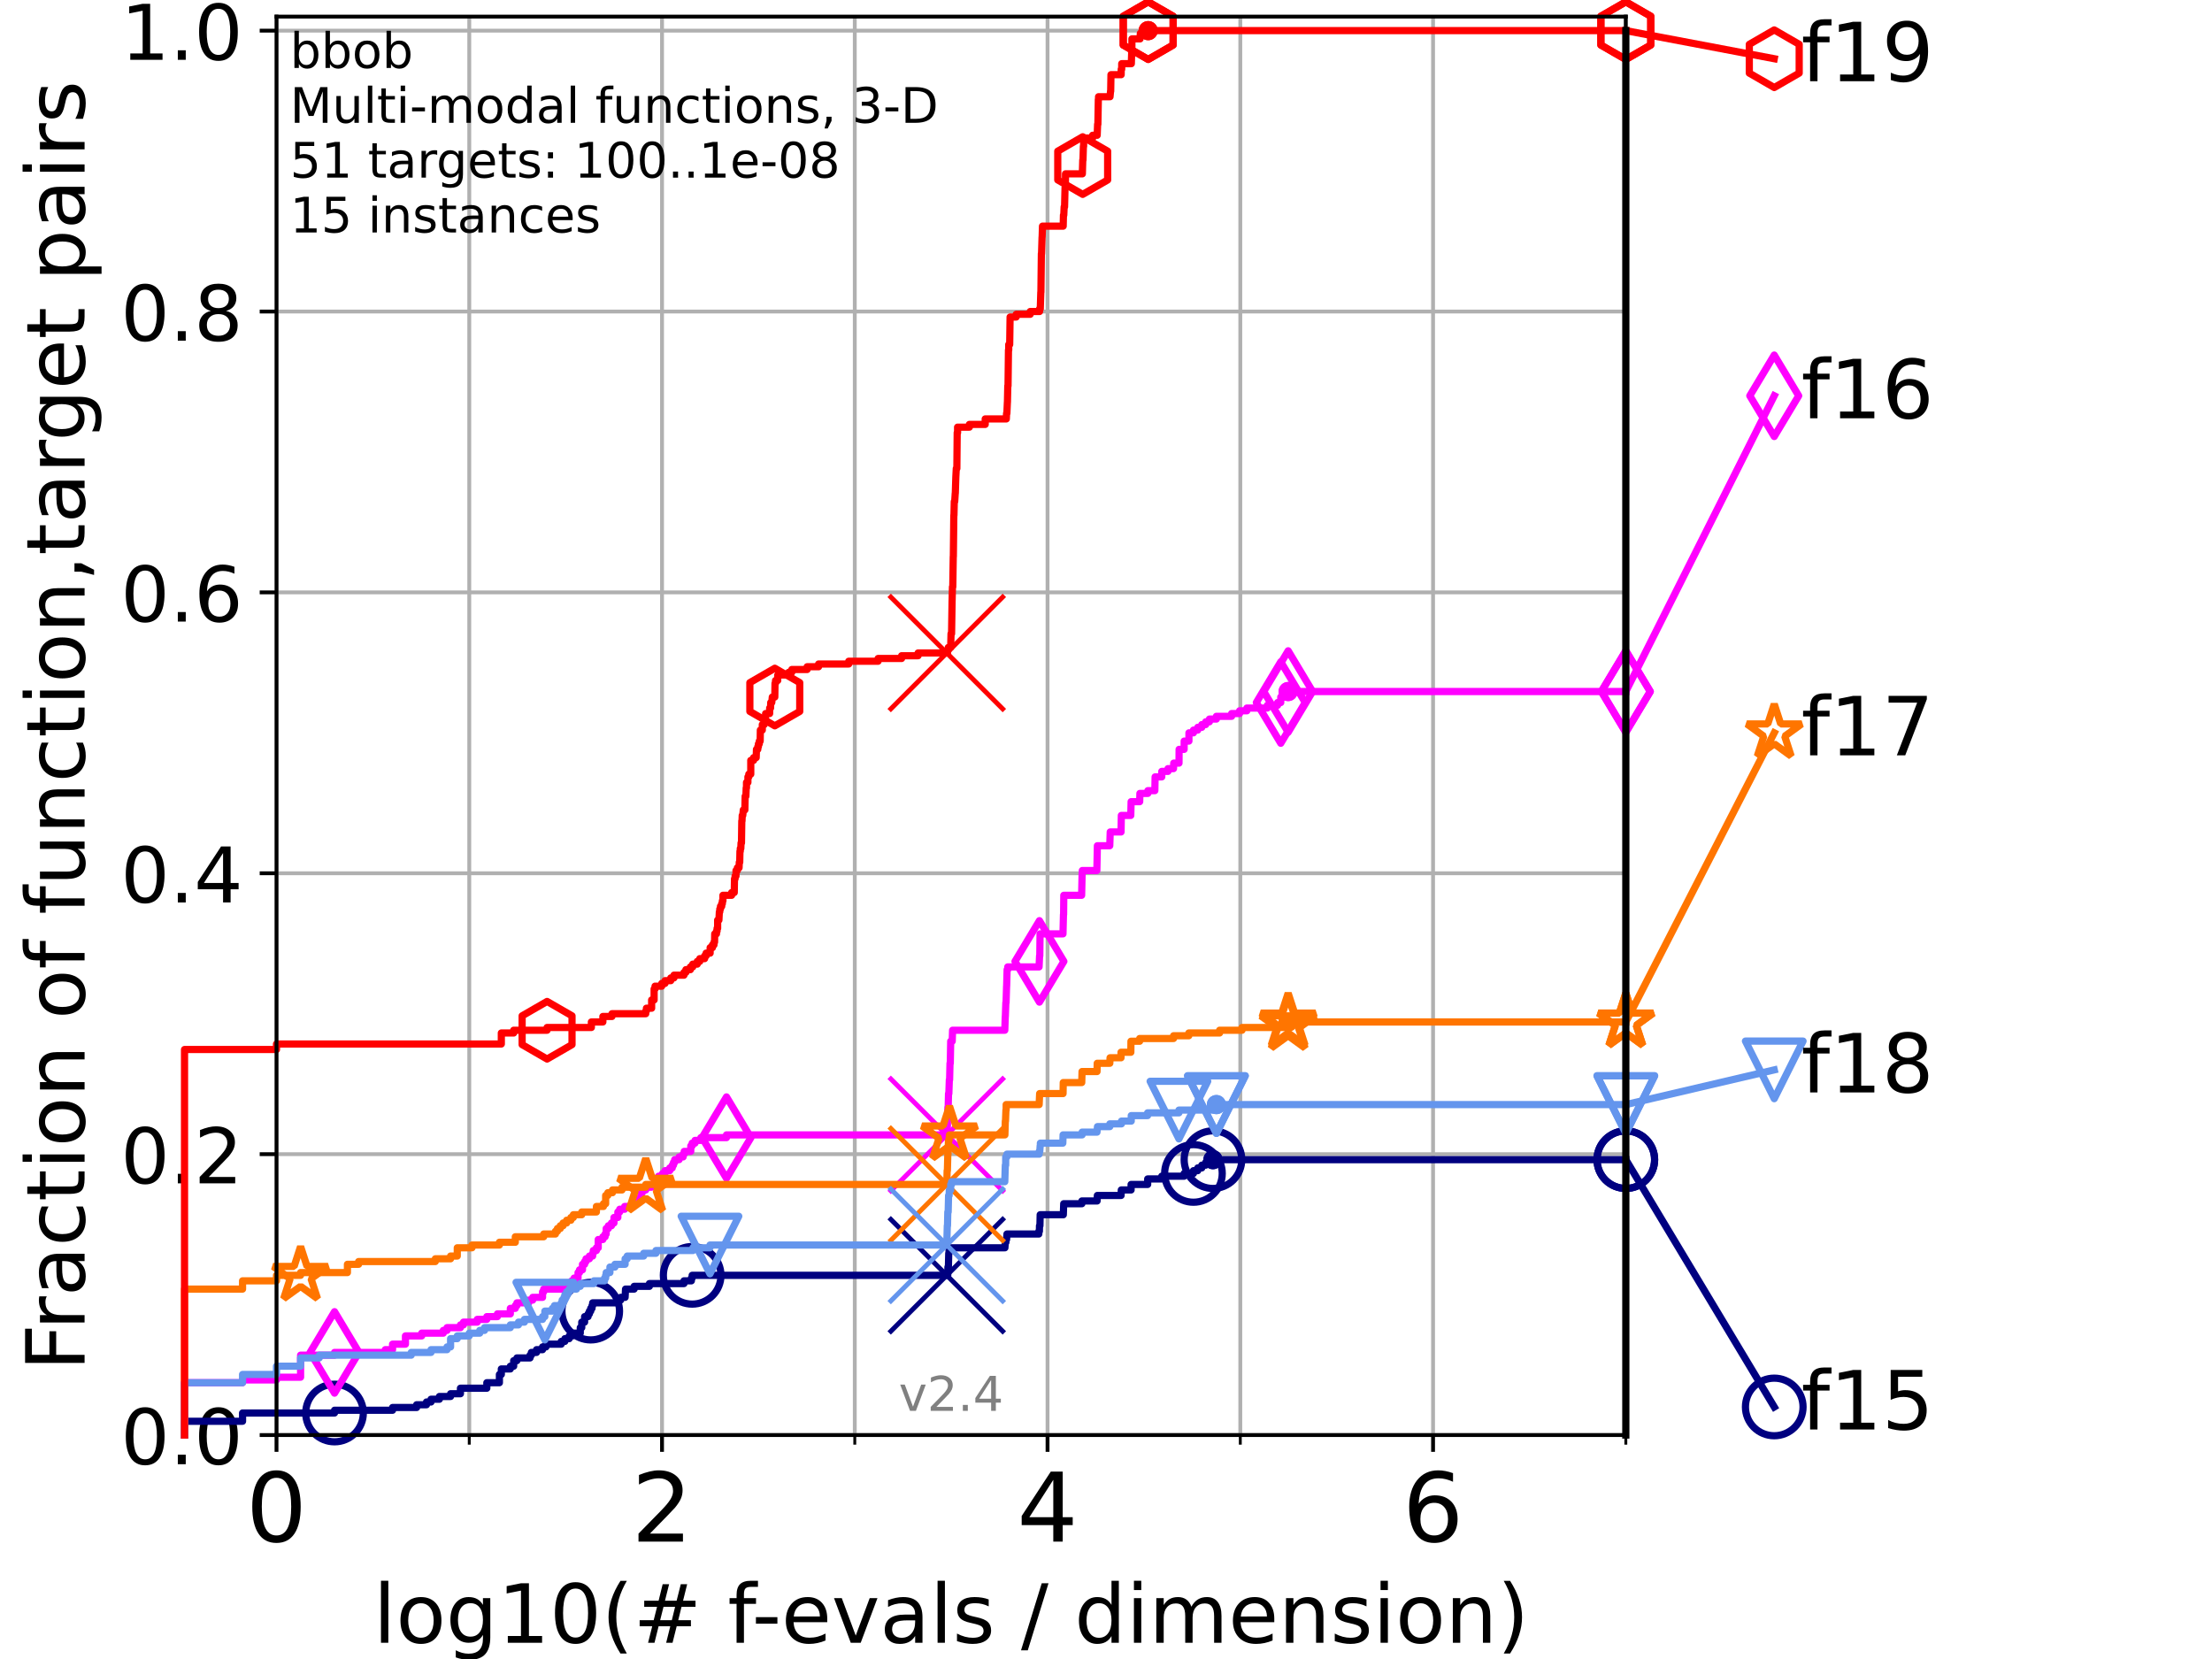 <?xml version="1.0" encoding="utf-8" standalone="no"?>
<!DOCTYPE svg PUBLIC "-//W3C//DTD SVG 1.1//EN"
  "http://www.w3.org/Graphics/SVG/1.1/DTD/svg11.dtd">
<!-- Created with matplotlib (https://matplotlib.org/) -->
<svg height="345.6pt" version="1.1" viewBox="0 0 460.8 345.6" width="460.8pt" xmlns="http://www.w3.org/2000/svg" xmlns:xlink="http://www.w3.org/1999/xlink">
 <defs>
  <style type="text/css">*{stroke-linecap:butt;stroke-linejoin:round;}</style>
 </defs>
 <g id="figure_1">
  <g id="patch_1">
   <path d="M 0 345.6 
L 460.8 345.6 
L 460.8 0 
L 0 0 
z
" style="fill:#ffffff;"/>
  </g>
  <g id="axes_1">
   <g id="patch_2">
    <path d="M 57.6 298.944 
L 338.688 298.944 
L 338.688 3.456 
L 57.6 3.456 
z
" style="fill:#ffffff;"/>
   </g>
   <g id="matplotlib.axis_1">
    <g id="xtick_1">
     <g id="line2d_1">
      <path clip-path="url(#pd0f8fd8342)" d="M 57.6 298.944 
L 57.6 3.456 
" style="fill:none;stroke:#b0b0b0;stroke-linecap:square;stroke-width:0.8;"/>
     </g>
     <g id="line2d_2">
      <defs>
       <path d="M 0 0 
L 0 3.5 
" id="md24da30548" style="stroke:#000000;stroke-width:0.8;"/>
      </defs>
      <g>
       <use style="stroke:#000000;stroke-width:0.8;" x="57.6" xlink:href="#md24da30548" y="298.944"/>
      </g>
     </g>
     <g id="text_1">
      <!-- 0 -->
      <g transform="translate(51.237 321.141)scale(0.2 -0.2)">
       <defs>
        <path d="M 31.781 66.406 
Q 24.172 66.406 20.328 58.906 
Q 16.5 51.422 16.5 36.375 
Q 16.5 21.391 20.328 13.891 
Q 24.172 6.391 31.781 6.391 
Q 39.453 6.391 43.281 13.891 
Q 47.125 21.391 47.125 36.375 
Q 47.125 51.422 43.281 58.906 
Q 39.453 66.406 31.781 66.406 
z
M 31.781 74.219 
Q 44.047 74.219 50.516 64.516 
Q 56.984 54.828 56.984 36.375 
Q 56.984 17.969 50.516 8.266 
Q 44.047 -1.422 31.781 -1.422 
Q 19.531 -1.422 13.062 8.266 
Q 6.594 17.969 6.594 36.375 
Q 6.594 54.828 13.062 64.516 
Q 19.531 74.219 31.781 74.219 
z
" id="DejaVuSans-48"/>
       </defs>
       <use xlink:href="#DejaVuSans-48"/>
      </g>
     </g>
    </g>
    <g id="xtick_2">
     <g id="line2d_3">
      <path clip-path="url(#pd0f8fd8342)" d="M 137.911 298.944 
L 137.911 3.456 
" style="fill:none;stroke:#b0b0b0;stroke-linecap:square;stroke-width:0.8;"/>
     </g>
     <g id="line2d_4">
      <g>
       <use style="stroke:#000000;stroke-width:0.8;" x="137.911" xlink:href="#md24da30548" y="298.944"/>
      </g>
     </g>
     <g id="text_2">
      <!-- 2 -->
      <g transform="translate(131.548 321.141)scale(0.2 -0.2)">
       <defs>
        <path d="M 19.188 8.297 
L 53.609 8.297 
L 53.609 0 
L 7.328 0 
L 7.328 8.297 
Q 12.938 14.109 22.625 23.891 
Q 32.328 33.688 34.812 36.531 
Q 39.547 41.844 41.422 45.531 
Q 43.312 49.219 43.312 52.781 
Q 43.312 58.594 39.234 62.25 
Q 35.156 65.922 28.609 65.922 
Q 23.969 65.922 18.812 64.312 
Q 13.672 62.703 7.812 59.422 
L 7.812 69.391 
Q 13.766 71.781 18.938 73 
Q 24.125 74.219 28.422 74.219 
Q 39.75 74.219 46.484 68.547 
Q 53.219 62.891 53.219 53.422 
Q 53.219 48.922 51.531 44.891 
Q 49.859 40.875 45.406 35.406 
Q 44.188 33.984 37.641 27.219 
Q 31.109 20.453 19.188 8.297 
z
" id="DejaVuSans-50"/>
       </defs>
       <use xlink:href="#DejaVuSans-50"/>
      </g>
     </g>
    </g>
    <g id="xtick_3">
     <g id="line2d_5">
      <path clip-path="url(#pd0f8fd8342)" d="M 218.222 298.944 
L 218.222 3.456 
" style="fill:none;stroke:#b0b0b0;stroke-linecap:square;stroke-width:0.8;"/>
     </g>
     <g id="line2d_6">
      <g>
       <use style="stroke:#000000;stroke-width:0.8;" x="218.222" xlink:href="#md24da30548" y="298.944"/>
      </g>
     </g>
     <g id="text_3">
      <!-- 4 -->
      <g transform="translate(211.859 321.141)scale(0.2 -0.2)">
       <defs>
        <path d="M 37.797 64.312 
L 12.891 25.391 
L 37.797 25.391 
z
M 35.203 72.906 
L 47.609 72.906 
L 47.609 25.391 
L 58.016 25.391 
L 58.016 17.188 
L 47.609 17.188 
L 47.609 0 
L 37.797 0 
L 37.797 17.188 
L 4.891 17.188 
L 4.891 26.703 
z
" id="DejaVuSans-52"/>
       </defs>
       <use xlink:href="#DejaVuSans-52"/>
      </g>
     </g>
    </g>
    <g id="xtick_4">
     <g id="line2d_7">
      <path clip-path="url(#pd0f8fd8342)" d="M 298.533 298.944 
L 298.533 3.456 
" style="fill:none;stroke:#b0b0b0;stroke-linecap:square;stroke-width:0.8;"/>
     </g>
     <g id="line2d_8">
      <g>
       <use style="stroke:#000000;stroke-width:0.8;" x="298.533" xlink:href="#md24da30548" y="298.944"/>
      </g>
     </g>
     <g id="text_4">
      <!-- 6 -->
      <g transform="translate(292.17 321.141)scale(0.2 -0.2)">
       <defs>
        <path d="M 33.016 40.375 
Q 26.375 40.375 22.484 35.828 
Q 18.609 31.297 18.609 23.391 
Q 18.609 15.531 22.484 10.953 
Q 26.375 6.391 33.016 6.391 
Q 39.656 6.391 43.531 10.953 
Q 47.406 15.531 47.406 23.391 
Q 47.406 31.297 43.531 35.828 
Q 39.656 40.375 33.016 40.375 
z
M 52.594 71.297 
L 52.594 62.312 
Q 48.875 64.062 45.094 64.984 
Q 41.312 65.922 37.594 65.922 
Q 27.828 65.922 22.672 59.328 
Q 17.531 52.734 16.797 39.406 
Q 19.672 43.656 24.016 45.922 
Q 28.375 48.188 33.594 48.188 
Q 44.578 48.188 50.953 41.516 
Q 57.328 34.859 57.328 23.391 
Q 57.328 12.156 50.688 5.359 
Q 44.047 -1.422 33.016 -1.422 
Q 20.359 -1.422 13.672 8.266 
Q 6.984 17.969 6.984 36.375 
Q 6.984 53.656 15.188 63.938 
Q 23.391 74.219 37.203 74.219 
Q 40.922 74.219 44.703 73.484 
Q 48.484 72.75 52.594 71.297 
z
" id="DejaVuSans-54"/>
       </defs>
       <use xlink:href="#DejaVuSans-54"/>
      </g>
     </g>
    </g>
    <g id="xtick_5">
     <g id="line2d_9">
      <path clip-path="url(#pd0f8fd8342)" d="M 97.755 298.944 
L 97.755 3.456 
" style="fill:none;stroke:#b0b0b0;stroke-linecap:square;stroke-width:0.8;"/>
     </g>
     <g id="line2d_10">
      <defs>
       <path d="M 0 0 
L 0 2 
" id="mf5b969c508" style="stroke:#000000;stroke-width:0.6;"/>
      </defs>
      <g>
       <use style="stroke:#000000;stroke-width:0.6;" x="97.755" xlink:href="#mf5b969c508" y="298.944"/>
      </g>
     </g>
    </g>
    <g id="xtick_6">
     <g id="line2d_11">
      <path clip-path="url(#pd0f8fd8342)" d="M 178.066 298.944 
L 178.066 3.456 
" style="fill:none;stroke:#b0b0b0;stroke-linecap:square;stroke-width:0.8;"/>
     </g>
     <g id="line2d_12">
      <g>
       <use style="stroke:#000000;stroke-width:0.6;" x="178.066" xlink:href="#mf5b969c508" y="298.944"/>
      </g>
     </g>
    </g>
    <g id="xtick_7">
     <g id="line2d_13">
      <path clip-path="url(#pd0f8fd8342)" d="M 258.377 298.944 
L 258.377 3.456 
" style="fill:none;stroke:#b0b0b0;stroke-linecap:square;stroke-width:0.8;"/>
     </g>
     <g id="line2d_14">
      <g>
       <use style="stroke:#000000;stroke-width:0.6;" x="258.377" xlink:href="#mf5b969c508" y="298.944"/>
      </g>
     </g>
    </g>
    <g id="xtick_8">
     <g id="line2d_15">
      <path clip-path="url(#pd0f8fd8342)" d="M 338.688 298.944 
L 338.688 3.456 
" style="fill:none;stroke:#b0b0b0;stroke-linecap:square;stroke-width:0.8;"/>
     </g>
     <g id="line2d_16">
      <g>
       <use style="stroke:#000000;stroke-width:0.6;" x="338.688" xlink:href="#mf5b969c508" y="298.944"/>
      </g>
     </g>
    </g>
    <g id="text_5">
     <!-- log10(# f-evals / dimension) -->
     <g transform="translate(77.764 342.218)scale(0.17 -0.17)">
      <defs>
       <path d="M 9.422 75.984 
L 18.406 75.984 
L 18.406 0 
L 9.422 0 
z
" id="DejaVuSans-108"/>
       <path d="M 30.609 48.391 
Q 23.391 48.391 19.188 42.75 
Q 14.984 37.109 14.984 27.297 
Q 14.984 17.484 19.156 11.844 
Q 23.344 6.203 30.609 6.203 
Q 37.797 6.203 41.984 11.859 
Q 46.188 17.531 46.188 27.297 
Q 46.188 37.016 41.984 42.703 
Q 37.797 48.391 30.609 48.391 
z
M 30.609 56 
Q 42.328 56 49.016 48.375 
Q 55.719 40.766 55.719 27.297 
Q 55.719 13.875 49.016 6.219 
Q 42.328 -1.422 30.609 -1.422 
Q 18.844 -1.422 12.172 6.219 
Q 5.516 13.875 5.516 27.297 
Q 5.516 40.766 12.172 48.375 
Q 18.844 56 30.609 56 
z
" id="DejaVuSans-111"/>
       <path d="M 45.406 27.984 
Q 45.406 37.75 41.375 43.109 
Q 37.359 48.484 30.078 48.484 
Q 22.859 48.484 18.828 43.109 
Q 14.797 37.75 14.797 27.984 
Q 14.797 18.266 18.828 12.891 
Q 22.859 7.516 30.078 7.516 
Q 37.359 7.516 41.375 12.891 
Q 45.406 18.266 45.406 27.984 
z
M 54.391 6.781 
Q 54.391 -7.172 48.188 -13.984 
Q 42 -20.797 29.203 -20.797 
Q 24.469 -20.797 20.266 -20.094 
Q 16.062 -19.391 12.109 -17.922 
L 12.109 -9.188 
Q 16.062 -11.328 19.922 -12.344 
Q 23.781 -13.375 27.781 -13.375 
Q 36.625 -13.375 41.016 -8.766 
Q 45.406 -4.156 45.406 5.172 
L 45.406 9.625 
Q 42.625 4.781 38.281 2.391 
Q 33.938 0 27.875 0 
Q 17.828 0 11.672 7.656 
Q 5.516 15.328 5.516 27.984 
Q 5.516 40.672 11.672 48.328 
Q 17.828 56 27.875 56 
Q 33.938 56 38.281 53.609 
Q 42.625 51.219 45.406 46.391 
L 45.406 54.688 
L 54.391 54.688 
z
" id="DejaVuSans-103"/>
       <path d="M 12.406 8.297 
L 28.516 8.297 
L 28.516 63.922 
L 10.984 60.406 
L 10.984 69.391 
L 28.422 72.906 
L 38.281 72.906 
L 38.281 8.297 
L 54.391 8.297 
L 54.391 0 
L 12.406 0 
z
" id="DejaVuSans-49"/>
       <path d="M 31 75.875 
Q 24.469 64.656 21.281 53.656 
Q 18.109 42.672 18.109 31.391 
Q 18.109 20.125 21.312 9.062 
Q 24.516 -2 31 -13.188 
L 23.188 -13.188 
Q 15.875 -1.703 12.234 9.375 
Q 8.594 20.453 8.594 31.391 
Q 8.594 42.281 12.203 53.312 
Q 15.828 64.359 23.188 75.875 
z
" id="DejaVuSans-40"/>
       <path d="M 51.125 44 
L 36.922 44 
L 32.812 27.688 
L 47.125 27.688 
z
M 43.797 71.781 
L 38.719 51.516 
L 52.984 51.516 
L 58.109 71.781 
L 65.922 71.781 
L 60.891 51.516 
L 76.125 51.516 
L 76.125 44 
L 58.984 44 
L 54.984 27.688 
L 70.516 27.688 
L 70.516 20.219 
L 53.078 20.219 
L 48 0 
L 40.188 0 
L 45.219 20.219 
L 30.906 20.219 
L 25.875 0 
L 18.016 0 
L 23.094 20.219 
L 7.719 20.219 
L 7.719 27.688 
L 24.906 27.688 
L 29 44 
L 13.281 44 
L 13.281 51.516 
L 30.906 51.516 
L 35.891 71.781 
z
" id="DejaVuSans-35"/>
       <path id="DejaVuSans-32"/>
       <path d="M 37.109 75.984 
L 37.109 68.5 
L 28.516 68.5 
Q 23.688 68.5 21.797 66.547 
Q 19.922 64.594 19.922 59.516 
L 19.922 54.688 
L 34.719 54.688 
L 34.719 47.703 
L 19.922 47.703 
L 19.922 0 
L 10.891 0 
L 10.891 47.703 
L 2.297 47.703 
L 2.297 54.688 
L 10.891 54.688 
L 10.891 58.5 
Q 10.891 67.625 15.141 71.797 
Q 19.391 75.984 28.609 75.984 
z
" id="DejaVuSans-102"/>
       <path d="M 4.891 31.391 
L 31.203 31.391 
L 31.203 23.391 
L 4.891 23.391 
z
" id="DejaVuSans-45"/>
       <path d="M 56.203 29.594 
L 56.203 25.203 
L 14.891 25.203 
Q 15.484 15.922 20.484 11.062 
Q 25.484 6.203 34.422 6.203 
Q 39.594 6.203 44.453 7.469 
Q 49.312 8.734 54.109 11.281 
L 54.109 2.781 
Q 49.266 0.734 44.188 -0.344 
Q 39.109 -1.422 33.891 -1.422 
Q 20.797 -1.422 13.156 6.188 
Q 5.516 13.812 5.516 26.812 
Q 5.516 40.234 12.766 48.109 
Q 20.016 56 32.328 56 
Q 43.359 56 49.781 48.891 
Q 56.203 41.797 56.203 29.594 
z
M 47.219 32.234 
Q 47.125 39.594 43.094 43.984 
Q 39.062 48.391 32.422 48.391 
Q 24.906 48.391 20.391 44.141 
Q 15.875 39.891 15.188 32.172 
z
" id="DejaVuSans-101"/>
       <path d="M 2.984 54.688 
L 12.5 54.688 
L 29.594 8.797 
L 46.688 54.688 
L 56.203 54.688 
L 35.688 0 
L 23.484 0 
z
" id="DejaVuSans-118"/>
       <path d="M 34.281 27.484 
Q 23.391 27.484 19.188 25 
Q 14.984 22.516 14.984 16.5 
Q 14.984 11.719 18.141 8.906 
Q 21.297 6.109 26.703 6.109 
Q 34.188 6.109 38.703 11.406 
Q 43.219 16.703 43.219 25.484 
L 43.219 27.484 
z
M 52.203 31.203 
L 52.203 0 
L 43.219 0 
L 43.219 8.297 
Q 40.141 3.328 35.547 0.953 
Q 30.953 -1.422 24.312 -1.422 
Q 15.922 -1.422 10.953 3.297 
Q 6 8.016 6 15.922 
Q 6 25.141 12.172 29.828 
Q 18.359 34.516 30.609 34.516 
L 43.219 34.516 
L 43.219 35.406 
Q 43.219 41.609 39.141 45 
Q 35.062 48.391 27.688 48.391 
Q 23 48.391 18.547 47.266 
Q 14.109 46.141 10.016 43.891 
L 10.016 52.203 
Q 14.938 54.109 19.578 55.047 
Q 24.219 56 28.609 56 
Q 40.484 56 46.344 49.844 
Q 52.203 43.703 52.203 31.203 
z
" id="DejaVuSans-97"/>
       <path d="M 44.281 53.078 
L 44.281 44.578 
Q 40.484 46.531 36.375 47.5 
Q 32.281 48.484 27.875 48.484 
Q 21.188 48.484 17.844 46.438 
Q 14.5 44.391 14.5 40.281 
Q 14.5 37.156 16.891 35.375 
Q 19.281 33.594 26.516 31.984 
L 29.594 31.297 
Q 39.156 29.25 43.188 25.516 
Q 47.219 21.781 47.219 15.094 
Q 47.219 7.469 41.188 3.016 
Q 35.156 -1.422 24.609 -1.422 
Q 20.219 -1.422 15.453 -0.562 
Q 10.688 0.297 5.422 2 
L 5.422 11.281 
Q 10.406 8.688 15.234 7.391 
Q 20.062 6.109 24.812 6.109 
Q 31.156 6.109 34.562 8.281 
Q 37.984 10.453 37.984 14.406 
Q 37.984 18.062 35.516 20.016 
Q 33.062 21.969 24.703 23.781 
L 21.578 24.516 
Q 13.234 26.266 9.516 29.906 
Q 5.812 33.547 5.812 39.891 
Q 5.812 47.609 11.281 51.797 
Q 16.75 56 26.812 56 
Q 31.781 56 36.172 55.266 
Q 40.578 54.547 44.281 53.078 
z
" id="DejaVuSans-115"/>
       <path d="M 25.391 72.906 
L 33.688 72.906 
L 8.297 -9.281 
L 0 -9.281 
z
" id="DejaVuSans-47"/>
       <path d="M 45.406 46.391 
L 45.406 75.984 
L 54.391 75.984 
L 54.391 0 
L 45.406 0 
L 45.406 8.203 
Q 42.578 3.328 38.25 0.953 
Q 33.938 -1.422 27.875 -1.422 
Q 17.969 -1.422 11.734 6.484 
Q 5.516 14.406 5.516 27.297 
Q 5.516 40.188 11.734 48.094 
Q 17.969 56 27.875 56 
Q 33.938 56 38.25 53.625 
Q 42.578 51.266 45.406 46.391 
z
M 14.797 27.297 
Q 14.797 17.391 18.875 11.75 
Q 22.953 6.109 30.078 6.109 
Q 37.203 6.109 41.297 11.75 
Q 45.406 17.391 45.406 27.297 
Q 45.406 37.203 41.297 42.844 
Q 37.203 48.484 30.078 48.484 
Q 22.953 48.484 18.875 42.844 
Q 14.797 37.203 14.797 27.297 
z
" id="DejaVuSans-100"/>
       <path d="M 9.422 54.688 
L 18.406 54.688 
L 18.406 0 
L 9.422 0 
z
M 9.422 75.984 
L 18.406 75.984 
L 18.406 64.594 
L 9.422 64.594 
z
" id="DejaVuSans-105"/>
       <path d="M 52 44.188 
Q 55.375 50.25 60.062 53.125 
Q 64.75 56 71.094 56 
Q 79.641 56 84.281 50.016 
Q 88.922 44.047 88.922 33.016 
L 88.922 0 
L 79.891 0 
L 79.891 32.719 
Q 79.891 40.578 77.094 44.375 
Q 74.312 48.188 68.609 48.188 
Q 61.625 48.188 57.562 43.547 
Q 53.516 38.922 53.516 30.906 
L 53.516 0 
L 44.484 0 
L 44.484 32.719 
Q 44.484 40.625 41.703 44.406 
Q 38.922 48.188 33.109 48.188 
Q 26.219 48.188 22.156 43.531 
Q 18.109 38.875 18.109 30.906 
L 18.109 0 
L 9.078 0 
L 9.078 54.688 
L 18.109 54.688 
L 18.109 46.188 
Q 21.188 51.219 25.484 53.609 
Q 29.781 56 35.688 56 
Q 41.656 56 45.828 52.969 
Q 50 49.953 52 44.188 
z
" id="DejaVuSans-109"/>
       <path d="M 54.891 33.016 
L 54.891 0 
L 45.906 0 
L 45.906 32.719 
Q 45.906 40.484 42.875 44.328 
Q 39.844 48.188 33.797 48.188 
Q 26.516 48.188 22.312 43.547 
Q 18.109 38.922 18.109 30.906 
L 18.109 0 
L 9.078 0 
L 9.078 54.688 
L 18.109 54.688 
L 18.109 46.188 
Q 21.344 51.125 25.703 53.562 
Q 30.078 56 35.797 56 
Q 45.219 56 50.047 50.172 
Q 54.891 44.344 54.891 33.016 
z
" id="DejaVuSans-110"/>
       <path d="M 8.016 75.875 
L 15.828 75.875 
Q 23.141 64.359 26.781 53.312 
Q 30.422 42.281 30.422 31.391 
Q 30.422 20.453 26.781 9.375 
Q 23.141 -1.703 15.828 -13.188 
L 8.016 -13.188 
Q 14.5 -2 17.703 9.062 
Q 20.906 20.125 20.906 31.391 
Q 20.906 42.672 17.703 53.656 
Q 14.5 64.656 8.016 75.875 
z
" id="DejaVuSans-41"/>
      </defs>
      <use xlink:href="#DejaVuSans-108"/>
      <use x="27.783" xlink:href="#DejaVuSans-111"/>
      <use x="88.965" xlink:href="#DejaVuSans-103"/>
      <use x="152.441" xlink:href="#DejaVuSans-49"/>
      <use x="216.064" xlink:href="#DejaVuSans-48"/>
      <use x="279.688" xlink:href="#DejaVuSans-40"/>
      <use x="318.701" xlink:href="#DejaVuSans-35"/>
      <use x="402.49" xlink:href="#DejaVuSans-32"/>
      <use x="434.277" xlink:href="#DejaVuSans-102"/>
      <use x="463.982" xlink:href="#DejaVuSans-45"/>
      <use x="500.066" xlink:href="#DejaVuSans-101"/>
      <use x="561.59" xlink:href="#DejaVuSans-118"/>
      <use x="620.77" xlink:href="#DejaVuSans-97"/>
      <use x="682.049" xlink:href="#DejaVuSans-108"/>
      <use x="709.832" xlink:href="#DejaVuSans-115"/>
      <use x="761.932" xlink:href="#DejaVuSans-32"/>
      <use x="793.719" xlink:href="#DejaVuSans-47"/>
      <use x="827.41" xlink:href="#DejaVuSans-32"/>
      <use x="859.197" xlink:href="#DejaVuSans-100"/>
      <use x="922.674" xlink:href="#DejaVuSans-105"/>
      <use x="950.457" xlink:href="#DejaVuSans-109"/>
      <use x="1047.869" xlink:href="#DejaVuSans-101"/>
      <use x="1109.393" xlink:href="#DejaVuSans-110"/>
      <use x="1172.771" xlink:href="#DejaVuSans-115"/>
      <use x="1224.871" xlink:href="#DejaVuSans-105"/>
      <use x="1252.654" xlink:href="#DejaVuSans-111"/>
      <use x="1313.836" xlink:href="#DejaVuSans-110"/>
      <use x="1377.215" xlink:href="#DejaVuSans-41"/>
     </g>
    </g>
   </g>
   <g id="matplotlib.axis_2">
    <g id="ytick_1">
     <g id="line2d_17">
      <path clip-path="url(#pd0f8fd8342)" d="M 57.6 298.944 
L 338.688 298.944 
" style="fill:none;stroke:#b0b0b0;stroke-linecap:square;stroke-width:0.8;"/>
     </g>
     <g id="line2d_18">
      <defs>
       <path d="M 0 0 
L -3.5 0 
" id="m6152f0c690" style="stroke:#000000;stroke-width:0.8;"/>
      </defs>
      <g>
       <use style="stroke:#000000;stroke-width:0.8;" x="57.6" xlink:href="#m6152f0c690" y="298.944"/>
      </g>
     </g>
     <g id="text_6">
      <!-- 0.0 -->
      <g transform="translate(25.155 305.023)scale(0.16 -0.16)">
       <defs>
        <path d="M 10.688 12.406 
L 21 12.406 
L 21 0 
L 10.688 0 
z
" id="DejaVuSans-46"/>
       </defs>
       <use xlink:href="#DejaVuSans-48"/>
       <use x="63.623" xlink:href="#DejaVuSans-46"/>
       <use x="95.41" xlink:href="#DejaVuSans-48"/>
      </g>
     </g>
    </g>
    <g id="ytick_2">
     <g id="line2d_19">
      <path clip-path="url(#pd0f8fd8342)" d="M 57.6 240.432 
L 338.688 240.432 
" style="fill:none;stroke:#b0b0b0;stroke-linecap:square;stroke-width:0.8;"/>
     </g>
     <g id="line2d_20">
      <g>
       <use style="stroke:#000000;stroke-width:0.8;" x="57.6" xlink:href="#m6152f0c690" y="240.432"/>
      </g>
     </g>
     <g id="text_7">
      <!-- 0.2 -->
      <g transform="translate(25.155 246.51)scale(0.16 -0.16)">
       <use xlink:href="#DejaVuSans-48"/>
       <use x="63.623" xlink:href="#DejaVuSans-46"/>
       <use x="95.41" xlink:href="#DejaVuSans-50"/>
      </g>
     </g>
    </g>
    <g id="ytick_3">
     <g id="line2d_21">
      <path clip-path="url(#pd0f8fd8342)" d="M 57.6 181.919 
L 338.688 181.919 
" style="fill:none;stroke:#b0b0b0;stroke-linecap:square;stroke-width:0.8;"/>
     </g>
     <g id="line2d_22">
      <g>
       <use style="stroke:#000000;stroke-width:0.8;" x="57.6" xlink:href="#m6152f0c690" y="181.919"/>
      </g>
     </g>
     <g id="text_8">
      <!-- 0.4 -->
      <g transform="translate(25.155 187.998)scale(0.16 -0.16)">
       <use xlink:href="#DejaVuSans-48"/>
       <use x="63.623" xlink:href="#DejaVuSans-46"/>
       <use x="95.41" xlink:href="#DejaVuSans-52"/>
      </g>
     </g>
    </g>
    <g id="ytick_4">
     <g id="line2d_23">
      <path clip-path="url(#pd0f8fd8342)" d="M 57.6 123.407 
L 338.688 123.407 
" style="fill:none;stroke:#b0b0b0;stroke-linecap:square;stroke-width:0.8;"/>
     </g>
     <g id="line2d_24">
      <g>
       <use style="stroke:#000000;stroke-width:0.8;" x="57.6" xlink:href="#m6152f0c690" y="123.407"/>
      </g>
     </g>
     <g id="text_9">
      <!-- 0.6 -->
      <g transform="translate(25.155 129.485)scale(0.16 -0.16)">
       <use xlink:href="#DejaVuSans-48"/>
       <use x="63.623" xlink:href="#DejaVuSans-46"/>
       <use x="95.41" xlink:href="#DejaVuSans-54"/>
      </g>
     </g>
    </g>
    <g id="ytick_5">
     <g id="line2d_25">
      <path clip-path="url(#pd0f8fd8342)" d="M 57.6 64.894 
L 338.688 64.894 
" style="fill:none;stroke:#b0b0b0;stroke-linecap:square;stroke-width:0.8;"/>
     </g>
     <g id="line2d_26">
      <g>
       <use style="stroke:#000000;stroke-width:0.8;" x="57.6" xlink:href="#m6152f0c690" y="64.894"/>
      </g>
     </g>
     <g id="text_10">
      <!-- 0.8 -->
      <g transform="translate(25.155 70.973)scale(0.16 -0.16)">
       <defs>
        <path d="M 31.781 34.625 
Q 24.75 34.625 20.719 30.859 
Q 16.703 27.094 16.703 20.516 
Q 16.703 13.922 20.719 10.156 
Q 24.75 6.391 31.781 6.391 
Q 38.812 6.391 42.859 10.172 
Q 46.922 13.969 46.922 20.516 
Q 46.922 27.094 42.891 30.859 
Q 38.875 34.625 31.781 34.625 
z
M 21.922 38.812 
Q 15.578 40.375 12.031 44.719 
Q 8.5 49.078 8.5 55.328 
Q 8.5 64.062 14.719 69.141 
Q 20.953 74.219 31.781 74.219 
Q 42.672 74.219 48.875 69.141 
Q 55.078 64.062 55.078 55.328 
Q 55.078 49.078 51.531 44.719 
Q 48 40.375 41.703 38.812 
Q 48.828 37.156 52.797 32.312 
Q 56.781 27.484 56.781 20.516 
Q 56.781 9.906 50.312 4.234 
Q 43.844 -1.422 31.781 -1.422 
Q 19.734 -1.422 13.25 4.234 
Q 6.781 9.906 6.781 20.516 
Q 6.781 27.484 10.781 32.312 
Q 14.797 37.156 21.922 38.812 
z
M 18.312 54.391 
Q 18.312 48.734 21.844 45.562 
Q 25.391 42.391 31.781 42.391 
Q 38.141 42.391 41.719 45.562 
Q 45.312 48.734 45.312 54.391 
Q 45.312 60.062 41.719 63.234 
Q 38.141 66.406 31.781 66.406 
Q 25.391 66.406 21.844 63.234 
Q 18.312 60.062 18.312 54.391 
z
" id="DejaVuSans-56"/>
       </defs>
       <use xlink:href="#DejaVuSans-48"/>
       <use x="63.623" xlink:href="#DejaVuSans-46"/>
       <use x="95.41" xlink:href="#DejaVuSans-56"/>
      </g>
     </g>
    </g>
    <g id="ytick_6">
     <g id="line2d_27">
      <path clip-path="url(#pd0f8fd8342)" d="M 57.6 6.382 
L 338.688 6.382 
" style="fill:none;stroke:#b0b0b0;stroke-linecap:square;stroke-width:0.8;"/>
     </g>
     <g id="line2d_28">
      <g>
       <use style="stroke:#000000;stroke-width:0.8;" x="57.6" xlink:href="#m6152f0c690" y="6.382"/>
      </g>
     </g>
     <g id="text_11">
      <!-- 1.0 -->
      <g transform="translate(25.155 12.46)scale(0.16 -0.16)">
       <use xlink:href="#DejaVuSans-49"/>
       <use x="63.623" xlink:href="#DejaVuSans-46"/>
       <use x="95.41" xlink:href="#DejaVuSans-48"/>
      </g>
     </g>
    </g>
    <g id="text_12">
     <!-- Fraction of function,target pairs -->
     <g transform="translate(17.62 285.585)rotate(-90)scale(0.17 -0.17)">
      <defs>
       <path d="M 9.812 72.906 
L 51.703 72.906 
L 51.703 64.594 
L 19.672 64.594 
L 19.672 43.109 
L 48.578 43.109 
L 48.578 34.812 
L 19.672 34.812 
L 19.672 0 
L 9.812 0 
z
" id="DejaVuSans-70"/>
       <path d="M 41.109 46.297 
Q 39.594 47.172 37.812 47.578 
Q 36.031 48 33.891 48 
Q 26.266 48 22.188 43.047 
Q 18.109 38.094 18.109 28.812 
L 18.109 0 
L 9.078 0 
L 9.078 54.688 
L 18.109 54.688 
L 18.109 46.188 
Q 20.953 51.172 25.484 53.578 
Q 30.031 56 36.531 56 
Q 37.453 56 38.578 55.875 
Q 39.703 55.766 41.062 55.516 
z
" id="DejaVuSans-114"/>
       <path d="M 48.781 52.594 
L 48.781 44.188 
Q 44.969 46.297 41.141 47.344 
Q 37.312 48.391 33.406 48.391 
Q 24.656 48.391 19.812 42.844 
Q 14.984 37.312 14.984 27.297 
Q 14.984 17.281 19.812 11.734 
Q 24.656 6.203 33.406 6.203 
Q 37.312 6.203 41.141 7.25 
Q 44.969 8.297 48.781 10.406 
L 48.781 2.094 
Q 45.016 0.344 40.984 -0.531 
Q 36.969 -1.422 32.422 -1.422 
Q 20.062 -1.422 12.781 6.344 
Q 5.516 14.109 5.516 27.297 
Q 5.516 40.672 12.859 48.328 
Q 20.219 56 33.016 56 
Q 37.156 56 41.109 55.141 
Q 45.062 54.297 48.781 52.594 
z
" id="DejaVuSans-99"/>
       <path d="M 18.312 70.219 
L 18.312 54.688 
L 36.812 54.688 
L 36.812 47.703 
L 18.312 47.703 
L 18.312 18.016 
Q 18.312 11.328 20.141 9.422 
Q 21.969 7.516 27.594 7.516 
L 36.812 7.516 
L 36.812 0 
L 27.594 0 
Q 17.188 0 13.234 3.875 
Q 9.281 7.766 9.281 18.016 
L 9.281 47.703 
L 2.688 47.703 
L 2.688 54.688 
L 9.281 54.688 
L 9.281 70.219 
z
" id="DejaVuSans-116"/>
       <path d="M 8.5 21.578 
L 8.5 54.688 
L 17.484 54.688 
L 17.484 21.922 
Q 17.484 14.156 20.5 10.266 
Q 23.531 6.391 29.594 6.391 
Q 36.859 6.391 41.078 11.031 
Q 45.312 15.672 45.312 23.688 
L 45.312 54.688 
L 54.297 54.688 
L 54.297 0 
L 45.312 0 
L 45.312 8.406 
Q 42.047 3.422 37.719 1 
Q 33.406 -1.422 27.688 -1.422 
Q 18.266 -1.422 13.375 4.438 
Q 8.5 10.297 8.5 21.578 
z
M 31.109 56 
z
" id="DejaVuSans-117"/>
       <path d="M 11.719 12.406 
L 22.016 12.406 
L 22.016 4 
L 14.016 -11.625 
L 7.719 -11.625 
L 11.719 4 
z
" id="DejaVuSans-44"/>
       <path d="M 18.109 8.203 
L 18.109 -20.797 
L 9.078 -20.797 
L 9.078 54.688 
L 18.109 54.688 
L 18.109 46.391 
Q 20.953 51.266 25.266 53.625 
Q 29.594 56 35.594 56 
Q 45.562 56 51.781 48.094 
Q 58.016 40.188 58.016 27.297 
Q 58.016 14.406 51.781 6.484 
Q 45.562 -1.422 35.594 -1.422 
Q 29.594 -1.422 25.266 0.953 
Q 20.953 3.328 18.109 8.203 
z
M 48.688 27.297 
Q 48.688 37.203 44.609 42.844 
Q 40.531 48.484 33.406 48.484 
Q 26.266 48.484 22.188 42.844 
Q 18.109 37.203 18.109 27.297 
Q 18.109 17.391 22.188 11.75 
Q 26.266 6.109 33.406 6.109 
Q 40.531 6.109 44.609 11.75 
Q 48.688 17.391 48.688 27.297 
z
" id="DejaVuSans-112"/>
      </defs>
      <use xlink:href="#DejaVuSans-70"/>
      <use x="50.27" xlink:href="#DejaVuSans-114"/>
      <use x="91.383" xlink:href="#DejaVuSans-97"/>
      <use x="152.662" xlink:href="#DejaVuSans-99"/>
      <use x="207.643" xlink:href="#DejaVuSans-116"/>
      <use x="246.852" xlink:href="#DejaVuSans-105"/>
      <use x="274.635" xlink:href="#DejaVuSans-111"/>
      <use x="335.816" xlink:href="#DejaVuSans-110"/>
      <use x="399.195" xlink:href="#DejaVuSans-32"/>
      <use x="430.982" xlink:href="#DejaVuSans-111"/>
      <use x="492.164" xlink:href="#DejaVuSans-102"/>
      <use x="527.369" xlink:href="#DejaVuSans-32"/>
      <use x="559.156" xlink:href="#DejaVuSans-102"/>
      <use x="594.361" xlink:href="#DejaVuSans-117"/>
      <use x="657.74" xlink:href="#DejaVuSans-110"/>
      <use x="721.119" xlink:href="#DejaVuSans-99"/>
      <use x="776.1" xlink:href="#DejaVuSans-116"/>
      <use x="815.309" xlink:href="#DejaVuSans-105"/>
      <use x="843.092" xlink:href="#DejaVuSans-111"/>
      <use x="904.273" xlink:href="#DejaVuSans-110"/>
      <use x="967.652" xlink:href="#DejaVuSans-44"/>
      <use x="999.439" xlink:href="#DejaVuSans-116"/>
      <use x="1038.648" xlink:href="#DejaVuSans-97"/>
      <use x="1099.928" xlink:href="#DejaVuSans-114"/>
      <use x="1139.291" xlink:href="#DejaVuSans-103"/>
      <use x="1202.768" xlink:href="#DejaVuSans-101"/>
      <use x="1264.291" xlink:href="#DejaVuSans-116"/>
      <use x="1303.5" xlink:href="#DejaVuSans-32"/>
      <use x="1335.287" xlink:href="#DejaVuSans-112"/>
      <use x="1398.764" xlink:href="#DejaVuSans-97"/>
      <use x="1460.043" xlink:href="#DejaVuSans-105"/>
      <use x="1487.826" xlink:href="#DejaVuSans-114"/>
      <use x="1528.939" xlink:href="#DejaVuSans-115"/>
     </g>
    </g>
   </g>
   <g id="line2d_29">
    <defs>
     <path d="M 0 1.5 
C 0.398 1.5 0.779 1.342 1.061 1.061 
C 1.342 0.779 1.5 0.398 1.5 0 
C 1.5 -0.398 1.342 -0.779 1.061 -1.061 
C 0.779 -1.342 0.398 -1.5 0 -1.5 
C -0.398 -1.5 -0.779 -1.342 -1.061 -1.061 
C -1.342 -0.779 -1.5 -0.398 -1.5 0 
C -1.5 0.398 -1.342 0.779 -1.061 1.061 
C -0.779 1.342 -0.398 1.5 0 1.5 
z
" id="m9a58ae562e" style="stroke:#000080;"/>
    </defs>
    <g>
     <use style="fill:#000080;stroke:#000080;" x="252.682" xlink:href="#m9a58ae562e" y="241.579"/>
     <use style="fill:#000080;stroke:#000080;" x="252.682" xlink:href="#m9a58ae562e" y="241.579"/>
    </g>
   </g>
   <g id="line2d_30">
    <path d="M 38.441 298.944 
L 38.441 296.076 
L 50.529 296.076 
L 50.529 294.355 
L 69.688 294.355 
L 69.688 293.781 
L 81.776 293.781 
L 81.776 293.207 
L 86.793 293.207 
L 86.793 292.634 
L 88.847 292.634 
L 88.847 292.06 
L 89.79 292.06 
L 89.79 291.487 
L 91.535 291.487 
L 91.535 290.913 
L 93.864 290.913 
L 93.864 290.339 
L 95.918 290.339 
L 95.918 289.192 
L 101.413 289.192 
L 101.413 288.045 
L 104.034 288.045 
L 104.034 286.324 
L 104.435 286.324 
L 104.435 285.176 
L 106.312 285.176 
L 106.312 284.603 
L 107.009 284.603 
L 107.009 283.455 
L 107.68 283.455 
L 107.68 282.882 
L 110.415 282.882 
L 110.415 282.308 
L 110.694 282.308 
L 110.694 281.734 
L 111.768 281.734 
L 111.768 281.161 
L 113.023 281.161 
L 113.023 280.587 
L 113.735 280.587 
L 113.735 280.013 
L 116.914 280.013 
L 116.914 279.44 
L 117.673 279.44 
L 117.673 278.866 
L 118.577 278.866 
L 118.577 278.293 
L 119.267 278.293 
L 119.267 277.719 
L 120.883 277.719 
L 120.883 276.572 
L 121.189 276.572 
L 121.189 275.424 
L 121.785 275.424 
L 121.785 274.277 
L 122.503 274.277 
L 122.503 273.703 
L 122.782 273.703 
L 122.782 273.13 
L 123.057 273.13 
L 123.057 272.556 
L 123.327 272.556 
L 123.327 271.982 
L 123.461 271.982 
L 123.461 271.409 
L 128.808 271.409 
L 128.808 270.835 
L 129.291 270.835 
L 129.291 270.261 
L 130.219 270.261 
L 130.309 268.54 
L 132.101 268.54 
L 132.101 267.967 
L 135.281 267.967 
L 135.281 267.393 
L 142.486 267.393 
L 142.486 266.82 
L 144.026 266.82 
L 144.026 266.246 
L 144.189 266.246 
L 144.189 265.672 
L 197.433 265.672 
L 197.473 263.951 
L 197.569 263.951 
L 197.639 261.083 
L 197.699 261.083 
L 197.699 260.509 
L 197.965 260.509 
L 197.965 259.936 
L 209.341 259.936 
L 209.426 258.788 
L 209.553 258.788 
L 209.553 258.215 
L 209.688 258.215 
L 209.765 257.067 
L 216.404 257.067 
L 216.404 256.494 
L 216.525 256.494 
L 216.545 255.346 
L 216.636 255.346 
L 216.687 253.052 
L 221.507 253.052 
L 221.591 250.757 
L 225.373 250.757 
L 225.373 250.184 
L 228.546 250.184 
L 228.6 249.036 
L 233.545 249.036 
L 233.585 247.889 
L 235.629 247.889 
L 235.629 246.742 
L 239.079 246.742 
L 239.083 245.594 
L 242.016 245.594 
L 242.016 245.021 
L 246.681 245.021 
L 246.681 244.447 
L 248.616 244.447 
L 248.616 243.873 
L 249.508 243.873 
L 249.508 243.3 
L 250.357 243.3 
L 250.357 242.726 
L 251.167 242.726 
L 251.167 242.152 
L 252.682 242.152 
L 252.682 241.579 
L 338.688 241.579 
L 338.688 241.579 
" style="fill:none;stroke:#000080;stroke-linecap:square;stroke-width:1.5;"/>
   </g>
   <g id="line2d_31">
    <defs>
     <path d="M 0 6 
C 1.591 6 3.117 5.368 4.243 4.243 
C 5.368 3.117 6 1.591 6 0 
C 6 -1.591 5.368 -3.117 4.243 -4.243 
C 3.117 -5.368 1.591 -6 0 -6 
C -1.591 -6 -3.117 -5.368 -4.243 -4.243 
C -5.368 -3.117 -6 -1.591 -6 0 
C -6 1.591 -5.368 3.117 -4.243 4.243 
C -3.117 5.368 -1.591 6 0 6 
z
" id="m52b56efea3" style="stroke:#000080;stroke-width:1.5;"/>
    </defs>
    <g>
     <use style="fill-opacity:0;stroke:#000080;stroke-width:1.5;" x="69.688" xlink:href="#m52b56efea3" y="294.355"/>
     <use style="fill-opacity:0;stroke:#000080;stroke-width:1.5;" x="123.057" xlink:href="#m52b56efea3" y="273.13"/>
     <use style="fill-opacity:0;stroke:#000080;stroke-width:1.5;" x="144.189" xlink:href="#m52b56efea3" y="265.672"/>
     <use style="fill-opacity:0;stroke:#000080;stroke-width:1.5;" x="248.616" xlink:href="#m52b56efea3" y="244.447"/>
     <use style="fill-opacity:0;stroke:#000080;stroke-width:1.5;" x="252.682" xlink:href="#m52b56efea3" y="241.579"/>
     <use style="fill-opacity:0;stroke:#000080;stroke-width:1.5;" x="338.688" xlink:href="#m52b56efea3" y="241.579"/>
    </g>
   </g>
   <g id="line2d_32">
    <path style="fill:none;stroke:#000080;stroke-linecap:square;stroke-width:1.5;"/>
    <g/>
   </g>
   <g id="line2d_33">
    <path clip-path="url(#pd0f8fd8342)" d="M 197.227 265.672 
" style="fill:none;stroke:#000080;stroke-linecap:square;stroke-width:1.5;"/>
    <defs>
     <path d="M -12 12 
L 12 -12 
M -12 -12 
L 12 12 
" id="mbebddc3226" style="stroke:#000080;"/>
    </defs>
    <g clip-path="url(#pd0f8fd8342)">
     <use style="fill:#000080;stroke:#000080;" x="197.227" xlink:href="#mbebddc3226" y="265.672"/>
    </g>
   </g>
   <g id="line2d_34">
    <defs>
     <path d="M 0 1.5 
C 0.398 1.5 0.779 1.342 1.061 1.061 
C 1.342 0.779 1.5 0.398 1.5 0 
C 1.5 -0.398 1.342 -0.779 1.061 -1.061 
C 0.779 -1.342 0.398 -1.5 0 -1.5 
C -0.398 -1.5 -0.779 -1.342 -1.061 -1.061 
C -1.342 -0.779 -1.5 -0.398 -1.5 0 
C -1.5 0.398 -1.342 0.779 -1.061 1.061 
C -0.779 1.342 -0.398 1.5 0 1.5 
z
" id="mf6e1a9e78e" style="stroke:#ff00ff;"/>
    </defs>
    <g>
     <use style="fill:#ff00ff;stroke:#ff00ff;" x="268.35" xlink:href="#mf6e1a9e78e" y="144.058"/>
     <use style="fill:#ff00ff;stroke:#ff00ff;" x="268.35" xlink:href="#mf6e1a9e78e" y="144.058"/>
    </g>
   </g>
   <g id="line2d_35">
    <path d="M 38.441 298.944 
L 38.441 288.045 
L 50.529 288.045 
L 50.529 287.471 
L 57.6 287.471 
L 57.6 286.897 
L 62.617 286.897 
L 62.617 282.308 
L 69.688 282.308 
L 69.688 281.734 
L 80.259 281.734 
L 80.259 281.161 
L 81.776 281.161 
L 81.776 280.013 
L 84.464 280.013 
L 84.464 278.293 
L 87.85 278.293 
L 87.85 277.719 
L 92.347 277.719 
L 92.347 277.145 
L 93.122 277.145 
L 93.122 276.572 
L 95.918 276.572 
L 95.918 275.998 
L 96.552 275.998 
L 96.552 275.424 
L 99.418 275.424 
L 99.418 274.851 
L 101.413 274.851 
L 101.413 274.277 
L 103.623 274.277 
L 103.623 273.703 
L 106.312 273.703 
L 106.312 272.556 
L 107.348 272.556 
L 107.348 271.982 
L 107.68 271.982 
L 107.68 271.409 
L 110.132 271.409 
L 110.132 270.835 
L 110.969 270.835 
L 110.969 270.261 
L 113.023 270.261 
L 113.023 269.114 
L 113.264 269.114 
L 113.264 268.54 
L 118.221 268.54 
L 118.221 267.967 
L 118.752 267.967 
L 118.752 267.393 
L 119.097 267.393 
L 119.097 266.82 
L 119.603 266.82 
L 119.603 266.246 
L 120.414 266.246 
L 120.414 265.099 
L 120.728 265.099 
L 120.728 264.525 
L 121.34 264.525 
L 121.34 263.378 
L 121.785 263.378 
L 121.785 262.804 
L 122.076 262.804 
L 122.076 262.23 
L 122.782 262.23 
L 122.782 261.657 
L 123.461 261.657 
L 123.461 261.083 
L 123.594 261.083 
L 123.594 260.509 
L 124.242 260.509 
L 124.242 259.936 
L 124.62 259.936 
L 124.62 258.215 
L 125.589 258.215 
L 125.589 257.641 
L 126.054 257.641 
L 126.054 257.067 
L 126.282 257.067 
L 126.282 255.92 
L 126.729 255.92 
L 126.729 255.346 
L 127.379 255.346 
L 127.379 254.773 
L 127.903 254.773 
L 127.903 253.626 
L 128.709 253.626 
L 128.709 252.478 
L 129.099 252.478 
L 129.099 251.905 
L 130.128 251.905 
L 130.128 251.331 
L 131.938 251.331 
L 131.938 250.757 
L 132.502 250.757 
L 132.502 250.184 
L 133.125 250.184 
L 133.125 249.61 
L 133.503 249.61 
L 133.578 248.463 
L 133.8 248.463 
L 133.8 247.889 
L 134.521 247.889 
L 134.521 247.315 
L 135.747 247.315 
L 135.747 246.742 
L 136.393 246.742 
L 136.393 246.168 
L 136.77 246.168 
L 136.77 245.594 
L 137.199 245.594 
L 137.199 245.021 
L 138.027 245.021 
L 138.027 244.447 
L 138.539 244.447 
L 138.539 243.873 
L 139.52 243.873 
L 139.52 243.3 
L 140.042 243.3 
L 140.042 242.726 
L 140.298 242.726 
L 140.298 242.152 
L 140.549 242.152 
L 140.549 241.579 
L 141.474 241.579 
L 141.474 241.005 
L 142.307 241.005 
L 142.307 240.432 
L 142.531 240.432 
L 142.531 239.858 
L 143.903 239.858 
L 143.903 238.711 
L 144.189 238.711 
L 144.189 238.137 
L 144.787 238.137 
L 144.787 237.563 
L 145.998 237.563 
L 145.998 236.99 
L 151.341 236.99 
L 151.341 236.416 
L 197.229 236.416 
L 197.27 234.695 
L 197.351 234.695 
L 197.46 230.679 
L 197.523 230.679 
L 197.595 227.811 
L 197.663 227.811 
L 197.763 224.943 
L 197.82 224.943 
L 197.902 221.501 
L 197.96 221.501 
L 198.048 216.912 
L 198.364 216.912 
L 198.44 214.617 
L 209.316 214.617 
L 209.417 211.749 
L 209.432 211.749 
L 209.535 208.881 
L 209.58 208.881 
L 209.69 205.439 
L 209.701 205.439 
L 209.8 201.997 
L 209.932 201.997 
L 209.932 201.423 
L 216.458 201.423 
L 216.563 199.129 
L 216.607 199.129 
L 216.662 194.539 
L 221.439 194.539 
L 221.539 190.524 
L 221.568 190.524 
L 221.607 186.508 
L 225.323 186.508 
L 225.427 181.919 
L 225.466 181.919 
L 225.466 181.345 
L 228.495 181.345 
L 228.604 176.183 
L 231.183 176.183 
L 231.279 173.314 
L 233.534 173.314 
L 233.593 169.872 
L 235.561 169.872 
L 235.632 167.004 
L 237.417 167.004 
L 237.461 165.283 
L 239.12 165.283 
L 239.12 164.709 
L 240.574 164.709 
L 240.63 161.841 
L 242.018 161.841 
L 242.021 160.694 
L 243.31 160.694 
L 243.31 160.12 
L 244.463 160.12 
L 244.508 158.973 
L 245.607 158.973 
L 245.63 156.105 
L 246.676 156.105 
L 246.685 154.384 
L 247.675 154.384 
L 247.679 152.663 
L 248.62 152.663 
L 248.62 152.089 
L 249.512 152.089 
L 249.512 151.516 
L 250.361 151.516 
L 250.361 150.942 
L 251.171 150.942 
L 251.171 150.368 
L 251.944 150.368 
L 251.944 149.795 
L 253.395 149.795 
L 253.395 149.221 
L 256.568 149.221 
L 256.568 148.647 
L 258.227 148.647 
L 258.227 148.074 
L 259.744 148.074 
L 259.744 147.5 
L 264.014 147.5 
L 264.014 146.926 
L 266.15 146.926 
L 266.15 146.353 
L 266.807 146.353 
L 266.807 145.205 
L 267.75 145.205 
L 267.75 144.632 
L 268.35 144.632 
L 268.35 144.058 
L 338.688 144.058 
L 338.688 144.058 
" style="fill:none;stroke:#ff00ff;stroke-linecap:square;stroke-width:1.5;"/>
   </g>
   <g id="line2d_36">
    <defs>
     <path d="M -0 8.485 
L 5.091 0 
L 0 -8.485 
L -5.091 -0 
z
" id="md692241e86" style="stroke:#ff00ff;stroke-linejoin:miter;stroke-width:1.5;"/>
    </defs>
    <g>
     <use style="fill-opacity:0;stroke:#ff00ff;stroke-linejoin:miter;stroke-width:1.5;" x="69.688" xlink:href="#md692241e86" y="281.734"/>
     <use style="fill-opacity:0;stroke:#ff00ff;stroke-linejoin:miter;stroke-width:1.5;" x="151.341" xlink:href="#md692241e86" y="236.99"/>
     <use style="fill-opacity:0;stroke:#ff00ff;stroke-linejoin:miter;stroke-width:1.5;" x="216.533" xlink:href="#md692241e86" y="200.276"/>
     <use style="fill-opacity:0;stroke:#ff00ff;stroke-linejoin:miter;stroke-width:1.5;" x="266.807" xlink:href="#md692241e86" y="146.353"/>
     <use style="fill-opacity:0;stroke:#ff00ff;stroke-linejoin:miter;stroke-width:1.5;" x="268.35" xlink:href="#md692241e86" y="144.058"/>
     <use style="fill-opacity:0;stroke:#ff00ff;stroke-linejoin:miter;stroke-width:1.5;" x="338.688" xlink:href="#md692241e86" y="144.058"/>
    </g>
   </g>
   <g id="line2d_37">
    <path style="fill:none;stroke:#ff00ff;stroke-linecap:square;stroke-width:1.5;"/>
    <g/>
   </g>
   <g id="line2d_38">
    <path clip-path="url(#pd0f8fd8342)" d="M 197.227 236.416 
" style="fill:none;stroke:#ff00ff;stroke-linecap:square;stroke-width:1.5;"/>
    <defs>
     <path d="M -12 12 
L 12 -12 
M -12 -12 
L 12 12 
" id="m1b2b40623e" style="stroke:#ff00ff;"/>
    </defs>
    <g clip-path="url(#pd0f8fd8342)">
     <use style="fill:#ff00ff;stroke:#ff00ff;" x="197.227" xlink:href="#m1b2b40623e" y="236.416"/>
    </g>
   </g>
   <g id="line2d_39">
    <defs>
     <path d="M 0 1.5 
C 0.398 1.5 0.779 1.342 1.061 1.061 
C 1.342 0.779 1.5 0.398 1.5 0 
C 1.5 -0.398 1.342 -0.779 1.061 -1.061 
C 0.779 -1.342 0.398 -1.5 0 -1.5 
C -0.398 -1.5 -0.779 -1.342 -1.061 -1.061 
C -1.342 -0.779 -1.5 -0.398 -1.5 0 
C -1.5 0.398 -1.342 0.779 -1.061 1.061 
C -0.779 1.342 -0.398 1.5 0 1.5 
z
" id="m918e9e9be6" style="stroke:#ff7500;"/>
    </defs>
    <g>
     <use style="fill:#ff7500;stroke:#ff7500;" x="268.345" xlink:href="#m918e9e9be6" y="212.896"/>
     <use style="fill:#ff7500;stroke:#ff7500;" x="268.345" xlink:href="#m918e9e9be6" y="212.896"/>
    </g>
   </g>
   <g id="line2d_40">
    <path d="M 38.441 298.944 
L 38.441 268.54 
L 50.529 268.54 
L 50.529 266.82 
L 57.6 266.82 
L 57.6 265.672 
L 62.617 265.672 
L 62.617 265.099 
L 72.376 265.099 
L 72.376 263.378 
L 74.705 263.378 
L 74.705 262.804 
L 90.684 262.804 
L 90.684 262.23 
L 93.864 262.23 
L 93.864 261.657 
L 95.26 261.657 
L 95.26 259.936 
L 98.327 259.936 
L 98.327 259.362 
L 104.034 259.362 
L 104.034 258.788 
L 107.348 258.788 
L 107.348 257.641 
L 113.264 257.641 
L 113.264 257.067 
L 115.711 257.067 
L 115.711 256.494 
L 116.122 256.494 
L 116.122 255.92 
L 116.72 255.92 
L 116.72 255.346 
L 117.298 255.346 
L 117.298 254.773 
L 118.04 254.773 
L 118.04 254.199 
L 118.925 254.199 
L 118.925 253.626 
L 119.436 253.626 
L 119.436 253.052 
L 121.189 253.052 
L 121.189 252.478 
L 124.242 252.478 
L 124.242 251.331 
L 125.706 251.331 
L 125.706 250.757 
L 126.168 250.757 
L 126.168 249.036 
L 126.618 249.036 
L 126.618 248.463 
L 127.59 248.463 
L 127.59 247.889 
L 129.574 247.889 
L 129.574 247.315 
L 134.521 247.315 
L 134.521 246.742 
L 197.229 246.742 
L 197.308 243.873 
L 197.358 243.873 
L 197.449 240.432 
L 197.491 240.432 
L 197.584 237.563 
L 197.699 237.563 
L 197.791 236.416 
L 209.34 236.416 
L 209.426 233.548 
L 209.463 233.548 
L 209.553 231.253 
L 209.6 231.253 
L 209.6 230.106 
L 216.474 230.106 
L 216.576 227.811 
L 221.454 227.811 
L 221.493 225.517 
L 225.348 225.517 
L 225.409 223.222 
L 228.534 223.222 
L 228.57 221.501 
L 231.194 221.501 
L 231.244 220.354 
L 233.528 220.354 
L 233.528 219.206 
L 235.575 219.206 
L 235.598 216.912 
L 237.412 216.912 
L 237.412 216.338 
L 244.478 216.338 
L 244.478 215.765 
L 247.65 215.765 
L 247.65 215.191 
L 254.064 215.191 
L 254.064 214.617 
L 258.738 214.617 
L 258.738 214.044 
L 267.744 214.044 
L 267.744 213.47 
L 268.345 213.47 
L 268.345 212.896 
L 338.688 212.896 
L 338.688 212.896 
" style="fill:none;stroke:#ff7500;stroke-linecap:square;stroke-width:1.5;"/>
   </g>
   <g id="line2d_41">
    <defs>
     <path d="M 0 -6 
L -1.347 -1.854 
L -5.706 -1.854 
L -2.18 0.708 
L -3.527 4.854 
L -0 2.292 
L 3.527 4.854 
L 2.18 0.708 
L 5.706 -1.854 
L 1.347 -1.854 
z
" id="m9afb26569d" style="stroke:#ff7500;stroke-linejoin:bevel;stroke-width:1.5;"/>
    </defs>
    <g>
     <use style="fill-opacity:0;stroke:#ff7500;stroke-linejoin:bevel;stroke-width:1.5;" x="62.617" xlink:href="#m9afb26569d" y="265.672"/>
     <use style="fill-opacity:0;stroke:#ff7500;stroke-linejoin:bevel;stroke-width:1.5;" x="134.521" xlink:href="#m9afb26569d" y="247.315"/>
     <use style="fill-opacity:0;stroke:#ff7500;stroke-linejoin:bevel;stroke-width:1.5;" x="197.791" xlink:href="#m9afb26569d" y="236.416"/>
     <use style="fill-opacity:0;stroke:#ff7500;stroke-linejoin:bevel;stroke-width:1.5;" x="268.345" xlink:href="#m9afb26569d" y="213.47"/>
     <use style="fill-opacity:0;stroke:#ff7500;stroke-linejoin:bevel;stroke-width:1.5;" x="268.345" xlink:href="#m9afb26569d" y="212.896"/>
     <use style="fill-opacity:0;stroke:#ff7500;stroke-linejoin:bevel;stroke-width:1.5;" x="338.688" xlink:href="#m9afb26569d" y="212.896"/>
    </g>
   </g>
   <g id="line2d_42">
    <path style="fill:none;stroke:#ff7500;stroke-linecap:square;stroke-width:1.5;"/>
    <g/>
   </g>
   <g id="line2d_43">
    <path clip-path="url(#pd0f8fd8342)" d="M 197.227 246.742 
" style="fill:none;stroke:#ff7500;stroke-linecap:square;stroke-width:1.5;"/>
    <defs>
     <path d="M -12 12 
L 12 -12 
M -12 -12 
L 12 12 
" id="m34ffa0700f" style="stroke:#ff7500;"/>
    </defs>
    <g clip-path="url(#pd0f8fd8342)">
     <use style="fill:#ff7500;stroke:#ff7500;" x="197.227" xlink:href="#m34ffa0700f" y="246.742"/>
    </g>
   </g>
   <g id="line2d_44">
    <defs>
     <path d="M 0 1.5 
C 0.398 1.5 0.779 1.342 1.061 1.061 
C 1.342 0.779 1.5 0.398 1.5 0 
C 1.5 -0.398 1.342 -0.779 1.061 -1.061 
C 0.779 -1.342 0.398 -1.5 0 -1.5 
C -0.398 -1.5 -0.779 -1.342 -1.061 -1.061 
C -1.342 -0.779 -1.5 -0.398 -1.5 0 
C -1.5 0.398 -1.342 0.779 -1.061 1.061 
C -0.779 1.342 -0.398 1.5 0 1.5 
z
" id="m9572de65eb" style="stroke:#6495ed;"/>
    </defs>
    <g>
     <use style="fill:#6495ed;stroke:#6495ed;" x="253.403" xlink:href="#m9572de65eb" y="230.106"/>
     <use style="fill:#6495ed;stroke:#6495ed;" x="253.403" xlink:href="#m9572de65eb" y="230.106"/>
    </g>
   </g>
   <g id="line2d_45">
    <path d="M 38.441 298.944 
L 38.441 288.045 
L 50.529 288.045 
L 50.529 286.324 
L 57.6 286.324 
L 57.6 284.603 
L 62.617 284.603 
L 62.617 282.882 
L 66.508 282.882 
L 66.508 282.308 
L 85.667 282.308 
L 85.667 281.734 
L 89.79 281.734 
L 89.79 281.161 
L 93.122 281.161 
L 93.122 280.587 
L 93.864 280.587 
L 93.864 278.866 
L 95.26 278.866 
L 95.26 278.293 
L 97.755 278.293 
L 97.755 277.719 
L 99.938 277.719 
L 99.938 277.145 
L 100.935 277.145 
L 100.935 276.572 
L 106.312 276.572 
L 106.312 275.998 
L 108.006 275.998 
L 108.006 275.424 
L 109.252 275.424 
L 109.252 274.851 
L 113.023 274.851 
L 113.023 274.277 
L 113.501 274.277 
L 113.501 273.13 
L 115.077 273.13 
L 115.077 272.556 
L 115.502 272.556 
L 115.502 271.982 
L 116.914 271.982 
L 116.914 271.409 
L 117.107 271.409 
L 117.107 270.835 
L 117.486 270.835 
L 117.486 270.261 
L 117.673 270.261 
L 117.673 269.688 
L 118.04 269.688 
L 118.04 269.114 
L 118.577 269.114 
L 118.577 268.54 
L 120.094 268.54 
L 120.094 267.967 
L 120.883 267.967 
L 120.883 267.393 
L 123.725 267.393 
L 123.725 266.82 
L 125.939 266.82 
L 125.939 266.246 
L 126.168 266.246 
L 126.168 265.672 
L 126.282 265.672 
L 126.282 265.099 
L 127.057 265.099 
L 127.057 263.951 
L 128.108 263.951 
L 128.108 263.378 
L 130.219 263.378 
L 130.219 262.23 
L 130.665 262.23 
L 130.665 261.657 
L 134.092 261.657 
L 134.092 261.083 
L 136.645 261.083 
L 136.645 260.509 
L 144.351 260.509 
L 144.351 259.936 
L 147.901 259.936 
L 147.901 259.362 
L 197.229 259.362 
L 197.339 255.346 
L 197.383 255.346 
L 197.445 252.478 
L 197.521 252.478 
L 197.607 249.036 
L 197.718 249.036 
L 197.76 247.889 
L 198.048 247.889 
L 198.048 246.742 
L 198.229 246.742 
L 198.229 246.168 
L 209.316 246.168 
L 209.424 242.726 
L 209.501 242.726 
L 209.506 241.005 
L 209.759 241.005 
L 209.759 240.432 
L 216.485 240.432 
L 216.485 239.858 
L 216.604 239.858 
L 216.683 238.711 
L 216.726 238.711 
L 216.726 238.137 
L 221.404 238.137 
L 221.458 236.416 
L 225.426 236.416 
L 225.426 235.842 
L 228.523 235.842 
L 228.623 234.695 
L 231.194 234.695 
L 231.194 234.121 
L 233.62 234.121 
L 233.62 233.548 
L 235.659 233.548 
L 235.659 232.4 
L 239.065 232.4 
L 239.065 231.827 
L 245.593 231.827 
L 245.593 231.253 
L 252.659 231.253 
L 252.659 230.679 
L 253.403 230.679 
L 253.403 230.106 
L 338.688 230.106 
L 338.688 230.106 
" style="fill:none;stroke:#6495ed;stroke-linecap:square;stroke-width:1.5;"/>
   </g>
   <g id="line2d_46">
    <defs>
     <path d="M -0 6 
L 6 -6 
L -6 -6 
z
" id="md328823ada" style="stroke:#6495ed;stroke-linejoin:miter;stroke-width:1.5;"/>
    </defs>
    <g>
     <use style="fill-opacity:0;stroke:#6495ed;stroke-linejoin:miter;stroke-width:1.5;" x="113.501" xlink:href="#md328823ada" y="273.13"/>
     <use style="fill-opacity:0;stroke:#6495ed;stroke-linejoin:miter;stroke-width:1.5;" x="147.901" xlink:href="#md328823ada" y="259.362"/>
     <use style="fill-opacity:0;stroke:#6495ed;stroke-linejoin:miter;stroke-width:1.5;" x="245.593" xlink:href="#md328823ada" y="231.253"/>
     <use style="fill-opacity:0;stroke:#6495ed;stroke-linejoin:miter;stroke-width:1.5;" x="253.403" xlink:href="#md328823ada" y="230.106"/>
     <use style="fill-opacity:0;stroke:#6495ed;stroke-linejoin:miter;stroke-width:1.5;" x="253.403" xlink:href="#md328823ada" y="230.106"/>
     <use style="fill-opacity:0;stroke:#6495ed;stroke-linejoin:miter;stroke-width:1.5;" x="338.688" xlink:href="#md328823ada" y="230.106"/>
    </g>
   </g>
   <g id="line2d_47">
    <path style="fill:none;stroke:#6495ed;stroke-linecap:square;stroke-width:1.5;"/>
    <g/>
   </g>
   <g id="line2d_48">
    <path clip-path="url(#pd0f8fd8342)" d="M 197.227 259.362 
" style="fill:none;stroke:#6495ed;stroke-linecap:square;stroke-width:1.5;"/>
    <defs>
     <path d="M -12 12 
L 12 -12 
M -12 -12 
L 12 12 
" id="m75366aea1d" style="stroke:#6495ed;"/>
    </defs>
    <g clip-path="url(#pd0f8fd8342)">
     <use style="fill:#6495ed;stroke:#6495ed;" x="197.227" xlink:href="#m75366aea1d" y="259.362"/>
    </g>
   </g>
   <g id="line2d_49">
    <defs>
     <path d="M 0 1.5 
C 0.398 1.5 0.779 1.342 1.061 1.061 
C 1.342 0.779 1.5 0.398 1.5 0 
C 1.5 -0.398 1.342 -0.779 1.061 -1.061 
C 0.779 -1.342 0.398 -1.5 0 -1.5 
C -0.398 -1.5 -0.779 -1.342 -1.061 -1.061 
C -1.342 -0.779 -1.5 -0.398 -1.5 0 
C -1.5 0.398 -1.342 0.779 -1.061 1.061 
C -0.779 1.342 -0.398 1.5 0 1.5 
z
" id="m78e418c030" style="stroke:#ff0000;"/>
    </defs>
    <g>
     <use style="fill:#ff0000;stroke:#ff0000;" x="239.188" xlink:href="#m78e418c030" y="6.382"/>
     <use style="fill:#ff0000;stroke:#ff0000;" x="239.188" xlink:href="#m78e418c030" y="6.382"/>
    </g>
   </g>
   <g id="line2d_50">
    <path d="M 38.441 298.944 
L 38.441 218.633 
L 57.6 218.633 
L 57.6 217.485 
L 104.435 217.485 
L 104.435 215.191 
L 107.009 215.191 
L 107.009 214.617 
L 113.966 214.617 
L 113.966 214.044 
L 123.193 214.044 
L 123.193 212.896 
L 125.589 212.896 
L 125.589 211.749 
L 127.485 211.749 
L 127.485 211.175 
L 134.521 211.175 
L 134.521 210.602 
L 134.661 210.602 
L 134.661 210.028 
L 135.747 210.028 
L 135.747 208.307 
L 136.266 208.307 
L 136.266 206.012 
L 136.457 206.012 
L 136.457 205.439 
L 137.853 205.439 
L 137.853 204.865 
L 138.539 204.865 
L 138.539 204.291 
L 139.731 204.291 
L 139.731 203.718 
L 140.399 203.718 
L 140.399 203.144 
L 142.486 203.144 
L 142.486 202.571 
L 142.884 202.571 
L 142.884 201.997 
L 143.82 201.997 
L 143.82 201.423 
L 144.31 201.423 
L 144.31 200.85 
L 145.251 200.85 
L 145.251 200.276 
L 145.777 200.276 
L 145.777 199.702 
L 146.784 199.702 
L 146.784 199.129 
L 147.096 199.129 
L 147.096 198.555 
L 147.934 198.555 
L 147.934 197.408 
L 148.418 197.408 
L 148.418 196.834 
L 148.733 196.834 
L 148.733 196.26 
L 148.858 196.26 
L 148.889 194.539 
L 149.257 194.539 
L 149.257 193.966 
L 149.378 193.966 
L 149.378 193.392 
L 149.498 193.392 
L 149.498 191.671 
L 149.765 191.671 
L 149.853 189.95 
L 149.941 189.95 
L 149.941 189.377 
L 150.086 189.377 
L 150.086 188.803 
L 150.344 188.803 
L 150.344 188.229 
L 150.486 188.229 
L 150.486 187.656 
L 150.599 187.656 
L 150.599 186.508 
L 152.411 186.508 
L 152.411 185.935 
L 152.959 185.935 
L 153.008 183.066 
L 153.13 183.066 
L 153.13 182.493 
L 153.323 182.493 
L 153.323 181.345 
L 153.609 181.345 
L 153.609 180.772 
L 153.96 180.772 
L 154.006 179.624 
L 154.098 179.624 
L 154.144 177.33 
L 154.213 177.33 
L 154.213 176.756 
L 154.327 176.756 
L 154.372 175.609 
L 154.462 175.609 
L 154.53 171.02 
L 154.574 171.02 
L 154.619 169.872 
L 154.73 169.872 
L 154.841 168.725 
L 155.168 168.725 
L 155.232 165.857 
L 155.383 165.857 
L 155.446 164.136 
L 155.51 164.136 
L 155.51 162.989 
L 155.804 162.989 
L 155.804 161.841 
L 155.991 161.841 
L 155.991 161.268 
L 156.398 161.268 
L 156.398 158.399 
L 156.992 158.399 
L 156.992 157.826 
L 157.529 157.826 
L 157.585 156.105 
L 157.865 156.105 
L 157.865 155.531 
L 157.994 155.531 
L 157.994 154.957 
L 158.177 154.957 
L 158.177 154.384 
L 158.358 154.384 
L 158.394 152.089 
L 158.802 152.089 
L 158.802 150.942 
L 159.201 150.942 
L 159.201 150.368 
L 159.321 150.368 
L 159.321 149.795 
L 159.457 149.795 
L 159.49 148.647 
L 160.33 148.647 
L 160.33 147.5 
L 160.522 147.5 
L 160.554 146.353 
L 160.774 146.353 
L 160.884 145.205 
L 161.405 145.205 
L 161.45 142.337 
L 161.556 142.337 
L 161.556 141.763 
L 162.014 141.763 
L 162.014 140.616 
L 164.321 140.616 
L 164.321 140.042 
L 164.949 140.042 
L 164.949 139.469 
L 168.141 139.469 
L 168.141 138.895 
L 170.527 138.895 
L 170.527 138.322 
L 176.807 138.322 
L 176.807 137.748 
L 182.921 137.748 
L 182.921 137.174 
L 187.822 137.174 
L 187.822 136.601 
L 191.253 136.601 
L 191.253 136.027 
L 197.383 136.027 
L 197.383 135.453 
L 197.544 135.453 
L 197.544 134.88 
L 198.047 134.88 
L 198.117 132.011 
L 198.23 132.011 
L 198.338 125.128 
L 198.342 125.128 
L 198.414 122.259 
L 198.479 122.259 
L 198.58 115.949 
L 198.6 115.949 
L 198.698 107.344 
L 198.728 107.344 
L 198.794 104.476 
L 198.882 104.476 
L 198.993 102.755 
L 199.01 102.755 
L 199.12 99.313 
L 199.122 99.313 
L 199.212 97.592 
L 199.331 97.592 
L 199.401 90.135 
L 199.48 90.135 
L 199.48 88.987 
L 201.937 88.987 
L 201.937 88.414 
L 205.239 88.414 
L 205.239 87.267 
L 209.635 87.267 
L 209.685 86.119 
L 209.752 86.119 
L 209.854 83.825 
L 209.865 83.825 
L 209.942 80.383 
L 209.991 80.383 
L 210.082 72.925 
L 210.135 72.925 
L 210.135 71.778 
L 210.336 71.778 
L 210.42 66.041 
L 211.691 66.041 
L 211.691 65.468 
L 214.613 65.468 
L 214.613 64.894 
L 216.562 64.894 
L 216.562 64.32 
L 216.711 64.32 
L 216.818 60.879 
L 216.841 60.879 
L 216.937 52.847 
L 216.973 52.847 
L 217.082 49.406 
L 217.095 49.406 
L 217.17 47.111 
L 221.483 47.111 
L 221.535 44.816 
L 221.606 44.816 
L 221.683 43.095 
L 221.767 43.095 
L 221.867 39.08 
L 221.937 39.08 
L 221.964 36.212 
L 225.476 36.212 
L 225.558 33.343 
L 225.605 33.343 
L 225.691 30.475 
L 225.737 30.475 
L 225.74 28.754 
L 227.61 28.754 
L 227.61 28.18 
L 228.562 28.18 
L 228.653 25.886 
L 228.707 25.886 
L 228.802 20.723 
L 228.846 20.723 
L 228.846 20.149 
L 231.238 20.149 
L 231.344 19.002 
L 231.376 19.002 
L 231.435 15.56 
L 233.558 15.56 
L 233.572 14.413 
L 233.67 14.413 
L 233.675 13.265 
L 235.677 13.265 
L 235.785 9.824 
L 235.793 9.824 
L 235.801 8.103 
L 237.495 8.103 
L 237.55 6.955 
L 239.188 6.955 
L 239.188 6.382 
L 338.688 6.382 
L 338.688 6.382 
" style="fill:none;stroke:#ff0000;stroke-linecap:square;stroke-width:1.5;"/>
   </g>
   <g id="line2d_51">
    <defs>
     <path d="M 0 -6 
L -5.196 -3 
L -5.196 3 
L -0 6 
L 5.196 3 
L 5.196 -3 
z
" id="m92d8ce253e" style="stroke:#ff0000;stroke-linejoin:miter;stroke-width:1.5;"/>
    </defs>
    <g>
     <use style="fill-opacity:0;stroke:#ff0000;stroke-linejoin:miter;stroke-width:1.5;" x="113.966" xlink:href="#m92d8ce253e" y="214.617"/>
     <use style="fill-opacity:0;stroke:#ff0000;stroke-linejoin:miter;stroke-width:1.5;" x="161.405" xlink:href="#m92d8ce253e" y="145.205"/>
     <use style="fill-opacity:0;stroke:#ff0000;stroke-linejoin:miter;stroke-width:1.5;" x="225.548" xlink:href="#m92d8ce253e" y="34.491"/>
     <use style="fill-opacity:0;stroke:#ff0000;stroke-linejoin:miter;stroke-width:1.5;" x="239.188" xlink:href="#m92d8ce253e" y="6.382"/>
     <use style="fill-opacity:0;stroke:#ff0000;stroke-linejoin:miter;stroke-width:1.5;" x="239.188" xlink:href="#m92d8ce253e" y="6.382"/>
     <use style="fill-opacity:0;stroke:#ff0000;stroke-linejoin:miter;stroke-width:1.5;" x="338.688" xlink:href="#m92d8ce253e" y="6.382"/>
    </g>
   </g>
   <g id="line2d_52">
    <path style="fill:none;stroke:#ff0000;stroke-linecap:square;stroke-width:1.5;"/>
    <g/>
   </g>
   <g id="line2d_53">
    <path clip-path="url(#pd0f8fd8342)" d="M 197.227 136.027 
" style="fill:none;stroke:#ff0000;stroke-linecap:square;stroke-width:1.5;"/>
    <defs>
     <path d="M -12 12 
L 12 -12 
M -12 -12 
L 12 12 
" id="m229119a188" style="stroke:#ff0000;"/>
    </defs>
    <g clip-path="url(#pd0f8fd8342)">
     <use style="fill:#ff0000;stroke:#ff0000;" x="197.227" xlink:href="#m229119a188" y="136.027"/>
    </g>
   </g>
   <g id="line2d_54">
    <path d="M 338.688 241.579 
L 369.608 293.093 
" style="fill:none;stroke:#000080;stroke-linecap:square;stroke-width:1.5;"/>
    <g>
     <use style="fill-opacity:0;stroke:#000080;stroke-width:1.5;" x="338.688" xlink:href="#m52b56efea3" y="241.579"/>
     <use style="fill-opacity:0;stroke:#000080;stroke-width:1.5;" x="369.608" xlink:href="#m52b56efea3" y="293.093"/>
    </g>
   </g>
   <g id="line2d_55">
    <path d="M 338.688 230.106 
L 369.608 222.878 
" style="fill:none;stroke:#6495ed;stroke-linecap:square;stroke-width:1.5;"/>
    <g>
     <use style="fill-opacity:0;stroke:#6495ed;stroke-linejoin:miter;stroke-width:1.5;" x="338.688" xlink:href="#md328823ada" y="230.106"/>
     <use style="fill-opacity:0;stroke:#6495ed;stroke-linejoin:miter;stroke-width:1.5;" x="369.608" xlink:href="#md328823ada" y="222.878"/>
    </g>
   </g>
   <g id="line2d_56">
    <path d="M 338.688 212.896 
L 369.608 152.663 
" style="fill:none;stroke:#ff7500;stroke-linecap:square;stroke-width:1.5;"/>
    <g>
     <use style="fill-opacity:0;stroke:#ff7500;stroke-linejoin:bevel;stroke-width:1.5;" x="338.688" xlink:href="#m9afb26569d" y="212.896"/>
     <use style="fill-opacity:0;stroke:#ff7500;stroke-linejoin:bevel;stroke-width:1.5;" x="369.608" xlink:href="#m9afb26569d" y="152.663"/>
    </g>
   </g>
   <g id="line2d_57">
    <path d="M 338.688 144.058 
L 369.608 82.448 
" style="fill:none;stroke:#ff00ff;stroke-linecap:square;stroke-width:1.5;"/>
    <g>
     <use style="fill-opacity:0;stroke:#ff00ff;stroke-linejoin:miter;stroke-width:1.5;" x="338.688" xlink:href="#md692241e86" y="144.058"/>
     <use style="fill-opacity:0;stroke:#ff00ff;stroke-linejoin:miter;stroke-width:1.5;" x="369.608" xlink:href="#md692241e86" y="82.448"/>
    </g>
   </g>
   <g id="line2d_58">
    <path d="M 338.688 6.382 
L 369.608 12.233 
" style="fill:none;stroke:#ff0000;stroke-linecap:square;stroke-width:1.5;"/>
    <g>
     <use style="fill-opacity:0;stroke:#ff0000;stroke-linejoin:miter;stroke-width:1.5;" x="338.688" xlink:href="#m92d8ce253e" y="6.382"/>
     <use style="fill-opacity:0;stroke:#ff0000;stroke-linejoin:miter;stroke-width:1.5;" x="369.608" xlink:href="#m92d8ce253e" y="12.233"/>
    </g>
   </g>
   <g id="line2d_59">
    <path d="M 338.688 298.944 
L 338.688 6.382 
" style="fill:none;stroke:#000000;stroke-linecap:square;stroke-width:1.5;"/>
   </g>
   <g id="patch_3">
    <path d="M 57.6 298.944 
L 57.6 3.456 
" style="fill:none;stroke:#000000;stroke-linecap:square;stroke-linejoin:miter;stroke-width:0.8;"/>
   </g>
   <g id="patch_4">
    <path d="M 338.688 298.944 
L 338.688 3.456 
" style="fill:none;stroke:#000000;stroke-linecap:square;stroke-linejoin:miter;stroke-width:0.8;"/>
   </g>
   <g id="patch_5">
    <path d="M 57.6 298.944 
L 338.688 298.944 
" style="fill:none;stroke:#000000;stroke-linecap:square;stroke-linejoin:miter;stroke-width:0.8;"/>
   </g>
   <g id="patch_6">
    <path d="M 57.6 3.456 
L 338.688 3.456 
" style="fill:none;stroke:#000000;stroke-linecap:square;stroke-linejoin:miter;stroke-width:0.8;"/>
   </g>
   <g id="text_13">
    <!-- f15 -->
    <g transform="translate(375.229 297.784)scale(0.17 -0.17)">
     <defs>
      <path d="M 10.797 72.906 
L 49.516 72.906 
L 49.516 64.594 
L 19.828 64.594 
L 19.828 46.734 
Q 21.969 47.469 24.109 47.828 
Q 26.266 48.188 28.422 48.188 
Q 40.625 48.188 47.75 41.5 
Q 54.891 34.812 54.891 23.391 
Q 54.891 11.625 47.562 5.094 
Q 40.234 -1.422 26.906 -1.422 
Q 22.312 -1.422 17.547 -0.641 
Q 12.797 0.141 7.719 1.703 
L 7.719 11.625 
Q 12.109 9.234 16.797 8.062 
Q 21.484 6.891 26.703 6.891 
Q 35.156 6.891 40.078 11.328 
Q 45.016 15.766 45.016 23.391 
Q 45.016 31 40.078 35.438 
Q 35.156 39.891 26.703 39.891 
Q 22.75 39.891 18.812 39.016 
Q 14.891 38.141 10.797 36.281 
z
" id="DejaVuSans-53"/>
     </defs>
     <use xlink:href="#DejaVuSans-102"/>
     <use x="35.205" xlink:href="#DejaVuSans-49"/>
     <use x="98.828" xlink:href="#DejaVuSans-53"/>
    </g>
   </g>
   <g id="text_14">
    <!-- f18 -->
    <g transform="translate(375.229 227.569)scale(0.17 -0.17)">
     <use xlink:href="#DejaVuSans-102"/>
     <use x="35.205" xlink:href="#DejaVuSans-49"/>
     <use x="98.828" xlink:href="#DejaVuSans-56"/>
    </g>
   </g>
   <g id="text_15">
    <!-- f17 -->
    <g transform="translate(375.229 157.354)scale(0.17 -0.17)">
     <defs>
      <path d="M 8.203 72.906 
L 55.078 72.906 
L 55.078 68.703 
L 28.609 0 
L 18.312 0 
L 43.219 64.594 
L 8.203 64.594 
z
" id="DejaVuSans-55"/>
     </defs>
     <use xlink:href="#DejaVuSans-102"/>
     <use x="35.205" xlink:href="#DejaVuSans-49"/>
     <use x="98.828" xlink:href="#DejaVuSans-55"/>
    </g>
   </g>
   <g id="text_16">
    <!-- f16 -->
    <g transform="translate(375.229 87.139)scale(0.17 -0.17)">
     <use xlink:href="#DejaVuSans-102"/>
     <use x="35.205" xlink:href="#DejaVuSans-49"/>
     <use x="98.828" xlink:href="#DejaVuSans-54"/>
    </g>
   </g>
   <g id="text_17">
    <!-- f19 -->
    <g transform="translate(375.229 16.924)scale(0.17 -0.17)">
     <defs>
      <path d="M 10.984 1.516 
L 10.984 10.5 
Q 14.703 8.734 18.5 7.812 
Q 22.312 6.891 25.984 6.891 
Q 35.75 6.891 40.891 13.453 
Q 46.047 20.016 46.781 33.406 
Q 43.953 29.203 39.594 26.953 
Q 35.25 24.703 29.984 24.703 
Q 19.047 24.703 12.672 31.312 
Q 6.297 37.938 6.297 49.422 
Q 6.297 60.641 12.938 67.422 
Q 19.578 74.219 30.609 74.219 
Q 43.266 74.219 49.922 64.516 
Q 56.594 54.828 56.594 36.375 
Q 56.594 19.141 48.406 8.859 
Q 40.234 -1.422 26.422 -1.422 
Q 22.703 -1.422 18.891 -0.688 
Q 15.094 0.047 10.984 1.516 
z
M 30.609 32.422 
Q 37.25 32.422 41.125 36.953 
Q 45.016 41.5 45.016 49.422 
Q 45.016 57.281 41.125 61.844 
Q 37.25 66.406 30.609 66.406 
Q 23.969 66.406 20.094 61.844 
Q 16.219 57.281 16.219 49.422 
Q 16.219 41.5 20.094 36.953 
Q 23.969 32.422 30.609 32.422 
z
" id="DejaVuSans-57"/>
     </defs>
     <use xlink:href="#DejaVuSans-102"/>
     <use x="35.205" xlink:href="#DejaVuSans-49"/>
     <use x="98.828" xlink:href="#DejaVuSans-57"/>
    </g>
   </g>
   <g id="text_18">
    <!-- bbob -->
    <g transform="translate(60.411 14.161)scale(0.102 -0.102)">
     <defs>
      <path d="M 48.688 27.297 
Q 48.688 37.203 44.609 42.844 
Q 40.531 48.484 33.406 48.484 
Q 26.266 48.484 22.188 42.844 
Q 18.109 37.203 18.109 27.297 
Q 18.109 17.391 22.188 11.75 
Q 26.266 6.109 33.406 6.109 
Q 40.531 6.109 44.609 11.75 
Q 48.688 17.391 48.688 27.297 
z
M 18.109 46.391 
Q 20.953 51.266 25.266 53.625 
Q 29.594 56 35.594 56 
Q 45.562 56 51.781 48.094 
Q 58.016 40.188 58.016 27.297 
Q 58.016 14.406 51.781 6.484 
Q 45.562 -1.422 35.594 -1.422 
Q 29.594 -1.422 25.266 0.953 
Q 20.953 3.328 18.109 8.203 
L 18.109 0 
L 9.078 0 
L 9.078 75.984 
L 18.109 75.984 
z
" id="DejaVuSans-98"/>
     </defs>
     <use xlink:href="#DejaVuSans-98"/>
     <use x="63.477" xlink:href="#DejaVuSans-98"/>
     <use x="126.953" xlink:href="#DejaVuSans-111"/>
     <use x="188.135" xlink:href="#DejaVuSans-98"/>
    </g>
    <!-- Multi-modal functions, 3-D -->
    <g transform="translate(60.411 25.583)scale(0.102 -0.102)">
     <defs>
      <path d="M 9.812 72.906 
L 24.516 72.906 
L 43.109 23.297 
L 61.812 72.906 
L 76.516 72.906 
L 76.516 0 
L 66.891 0 
L 66.891 64.016 
L 48.094 14.016 
L 38.188 14.016 
L 19.391 64.016 
L 19.391 0 
L 9.812 0 
z
" id="DejaVuSans-77"/>
      <path d="M 40.578 39.312 
Q 47.656 37.797 51.625 33 
Q 55.609 28.219 55.609 21.188 
Q 55.609 10.406 48.188 4.484 
Q 40.766 -1.422 27.094 -1.422 
Q 22.516 -1.422 17.656 -0.516 
Q 12.797 0.391 7.625 2.203 
L 7.625 11.719 
Q 11.719 9.328 16.594 8.109 
Q 21.484 6.891 26.812 6.891 
Q 36.078 6.891 40.938 10.547 
Q 45.797 14.203 45.797 21.188 
Q 45.797 27.641 41.281 31.266 
Q 36.766 34.906 28.719 34.906 
L 20.219 34.906 
L 20.219 43.016 
L 29.109 43.016 
Q 36.375 43.016 40.234 45.922 
Q 44.094 48.828 44.094 54.297 
Q 44.094 59.906 40.109 62.906 
Q 36.141 65.922 28.719 65.922 
Q 24.656 65.922 20.016 65.031 
Q 15.375 64.156 9.812 62.312 
L 9.812 71.094 
Q 15.438 72.656 20.344 73.438 
Q 25.25 74.219 29.594 74.219 
Q 40.828 74.219 47.359 69.109 
Q 53.906 64.016 53.906 55.328 
Q 53.906 49.266 50.438 45.094 
Q 46.969 40.922 40.578 39.312 
z
" id="DejaVuSans-51"/>
      <path d="M 19.672 64.797 
L 19.672 8.109 
L 31.594 8.109 
Q 46.688 8.109 53.688 14.938 
Q 60.688 21.781 60.688 36.531 
Q 60.688 51.172 53.688 57.984 
Q 46.688 64.797 31.594 64.797 
z
M 9.812 72.906 
L 30.078 72.906 
Q 51.266 72.906 61.172 64.094 
Q 71.094 55.281 71.094 36.531 
Q 71.094 17.672 61.125 8.828 
Q 51.172 0 30.078 0 
L 9.812 0 
z
" id="DejaVuSans-68"/>
     </defs>
     <use xlink:href="#DejaVuSans-77"/>
     <use x="86.279" xlink:href="#DejaVuSans-117"/>
     <use x="149.658" xlink:href="#DejaVuSans-108"/>
     <use x="177.441" xlink:href="#DejaVuSans-116"/>
     <use x="216.65" xlink:href="#DejaVuSans-105"/>
     <use x="244.434" xlink:href="#DejaVuSans-45"/>
     <use x="280.518" xlink:href="#DejaVuSans-109"/>
     <use x="377.93" xlink:href="#DejaVuSans-111"/>
     <use x="439.111" xlink:href="#DejaVuSans-100"/>
     <use x="502.588" xlink:href="#DejaVuSans-97"/>
     <use x="563.867" xlink:href="#DejaVuSans-108"/>
     <use x="591.65" xlink:href="#DejaVuSans-32"/>
     <use x="623.438" xlink:href="#DejaVuSans-102"/>
     <use x="658.643" xlink:href="#DejaVuSans-117"/>
     <use x="722.021" xlink:href="#DejaVuSans-110"/>
     <use x="785.4" xlink:href="#DejaVuSans-99"/>
     <use x="840.381" xlink:href="#DejaVuSans-116"/>
     <use x="879.59" xlink:href="#DejaVuSans-105"/>
     <use x="907.373" xlink:href="#DejaVuSans-111"/>
     <use x="968.555" xlink:href="#DejaVuSans-110"/>
     <use x="1031.934" xlink:href="#DejaVuSans-115"/>
     <use x="1084.033" xlink:href="#DejaVuSans-44"/>
     <use x="1115.82" xlink:href="#DejaVuSans-32"/>
     <use x="1147.607" xlink:href="#DejaVuSans-51"/>
     <use x="1211.23" xlink:href="#DejaVuSans-45"/>
     <use x="1247.314" xlink:href="#DejaVuSans-68"/>
    </g>
    <!-- 51 targets: 100..1e-08 -->
    <g transform="translate(60.411 37.005)scale(0.102 -0.102)">
     <defs>
      <path d="M 11.719 12.406 
L 22.016 12.406 
L 22.016 0 
L 11.719 0 
z
M 11.719 51.703 
L 22.016 51.703 
L 22.016 39.312 
L 11.719 39.312 
z
" id="DejaVuSans-58"/>
     </defs>
     <use xlink:href="#DejaVuSans-53"/>
     <use x="63.623" xlink:href="#DejaVuSans-49"/>
     <use x="127.246" xlink:href="#DejaVuSans-32"/>
     <use x="159.033" xlink:href="#DejaVuSans-116"/>
     <use x="198.242" xlink:href="#DejaVuSans-97"/>
     <use x="259.521" xlink:href="#DejaVuSans-114"/>
     <use x="298.885" xlink:href="#DejaVuSans-103"/>
     <use x="362.361" xlink:href="#DejaVuSans-101"/>
     <use x="423.885" xlink:href="#DejaVuSans-116"/>
     <use x="463.094" xlink:href="#DejaVuSans-115"/>
     <use x="515.193" xlink:href="#DejaVuSans-58"/>
     <use x="548.885" xlink:href="#DejaVuSans-32"/>
     <use x="580.672" xlink:href="#DejaVuSans-49"/>
     <use x="644.295" xlink:href="#DejaVuSans-48"/>
     <use x="707.918" xlink:href="#DejaVuSans-48"/>
     <use x="771.541" xlink:href="#DejaVuSans-46"/>
     <use x="803.328" xlink:href="#DejaVuSans-46"/>
     <use x="835.115" xlink:href="#DejaVuSans-49"/>
     <use x="898.738" xlink:href="#DejaVuSans-101"/>
     <use x="960.262" xlink:href="#DejaVuSans-45"/>
     <use x="996.346" xlink:href="#DejaVuSans-48"/>
     <use x="1059.969" xlink:href="#DejaVuSans-56"/>
    </g>
    <!-- 15 instances -->
    <g transform="translate(60.411 48.427)scale(0.102 -0.102)">
     <use xlink:href="#DejaVuSans-49"/>
     <use x="63.623" xlink:href="#DejaVuSans-53"/>
     <use x="127.246" xlink:href="#DejaVuSans-32"/>
     <use x="159.033" xlink:href="#DejaVuSans-105"/>
     <use x="186.816" xlink:href="#DejaVuSans-110"/>
     <use x="250.195" xlink:href="#DejaVuSans-115"/>
     <use x="302.295" xlink:href="#DejaVuSans-116"/>
     <use x="341.504" xlink:href="#DejaVuSans-97"/>
     <use x="402.783" xlink:href="#DejaVuSans-110"/>
     <use x="466.162" xlink:href="#DejaVuSans-99"/>
     <use x="521.143" xlink:href="#DejaVuSans-101"/>
     <use x="582.666" xlink:href="#DejaVuSans-115"/>
    </g>
   </g>
   <g id="text_19">
    <!-- v2.4 -->
    <g style="fill:#808080;" transform="translate(187.233 293.909)scale(0.1 -0.1)">
     <use xlink:href="#DejaVuSans-118"/>
     <use x="59.18" xlink:href="#DejaVuSans-50"/>
     <use x="122.803" xlink:href="#DejaVuSans-46"/>
     <use x="154.59" xlink:href="#DejaVuSans-52"/>
    </g>
   </g>
  </g>
 </g>
 <defs>
  <clipPath id="pd0f8fd8342">
   <rect height="295.488" width="281.088" x="57.6" y="3.456"/>
  </clipPath>
 </defs>
</svg>
